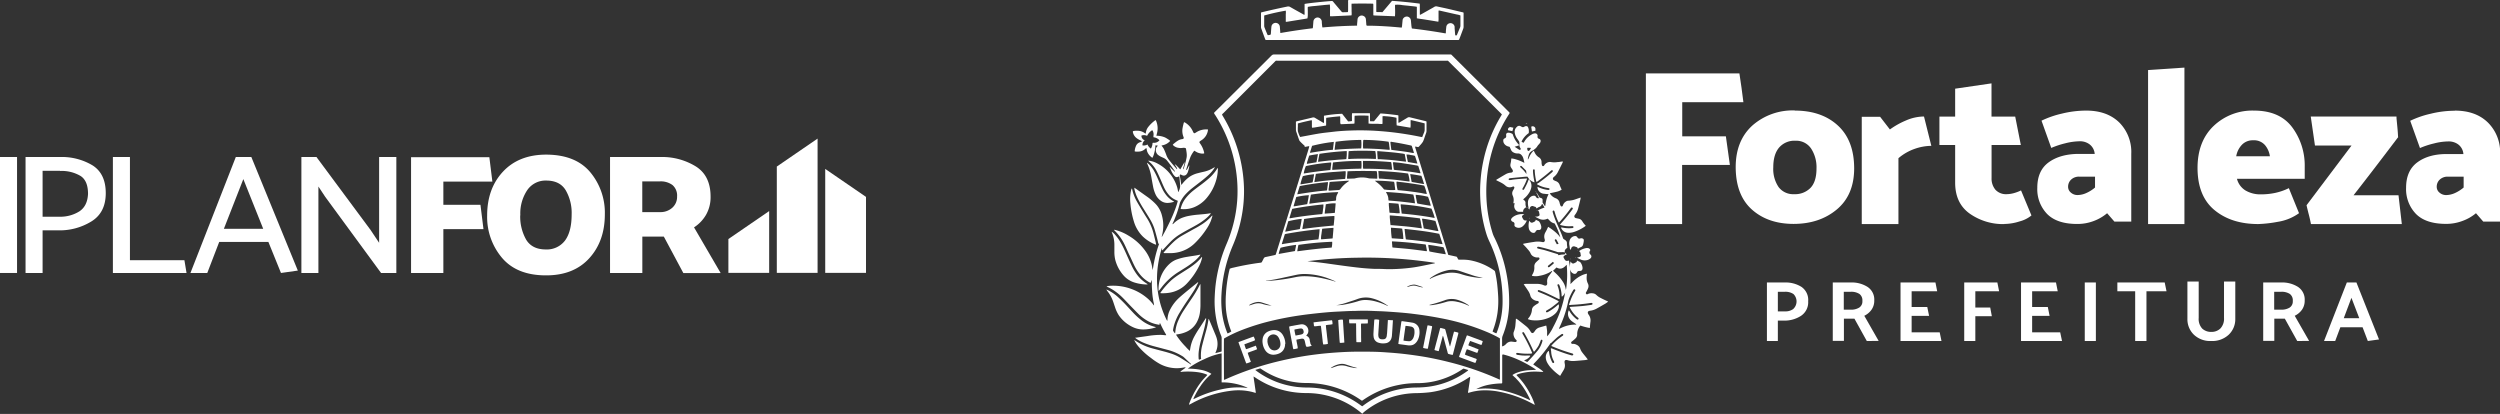 <svg xmlns="http://www.w3.org/2000/svg" viewBox="0 0 837.53 138.68"><rect x="0" y="0" width="837.53" height="138.68" fill="#333333" stroke="none"/><defs><style>.cls-1{fill:#fff;}</style></defs><title>Logo_CONJUNTA_Simp_Hor_Mono_Branco</title><g id="Layer_2" data-name="Layer 2"><g id="PACK_DE_LOGOS" data-name="PACK DE LOGOS"><g id="Logo_CONJUNTA_Simp_Hor_Mono_Branco"><rect class="cls-1" y="52.6" width="5.71" height="38.85"/><path class="cls-1" d="M20.1,57.23H14.27V72.6H19.8a12,12,0,0,0,6.81-1.8q2.7-1.8,2.88-5.86,0-4.39-2.52-6a12.38,12.38,0,0,0-6.87-1.66M8.56,91.45V52.6h11.6A20,20,0,0,1,31,55.4q4.43,2.81,4.43,9.31t-4.79,9.46a20.25,20.25,0,0,1-11.09,3H14.27V91.45Z"/><polygon class="cls-1" points="62.49 91.45 37.82 91.45 37.82 52.6 43.53 52.6 43.53 87.17 61.78 87.17 62.49 91.45"/><path class="cls-1" d="M81.52,60,75,76.66H88.18ZM84.2,52.6,99.78,90.65l-5.65.8-4.22-10.4H73.44l-4,10.4H63.8L79,52.6Z"/><polygon class="cls-1" points="100.97 91.45 100.97 52.6 106.02 52.6 124.16 77.06 127.01 81.34 127.01 52.6 132.78 52.6 132.78 91.45 127.66 91.45 108.93 65.91 106.67 62.49 106.67 91.45 100.97 91.45"/><polygon class="cls-1" points="161.97 76.77 148.53 76.77 148.53 91.45 137.71 91.45 137.71 52.66 163.94 52.66 164.95 60.83 148.53 60.83 148.53 68.6 160.96 68.6 161.97 76.77"/><path class="cls-1" d="M174.28,72.14a15.66,15.66,0,0,0,2,8.17q2,3.25,6.54,3.26a7.64,7.64,0,0,0,6.43-2.94c1.5-2,2.26-4.91,2.26-8.83a15.1,15.1,0,0,0-2-8.08c-1.32-2.16-3.49-3.23-6.51-3.23a7.42,7.42,0,0,0-6.36,3.2,14,14,0,0,0-2.32,8.45m-11.12.06q0-9,5.29-14.68t14.39-5.72q9.87,0,14.81,5.83a21.2,21.2,0,0,1,4.94,14.17q0,9-5.24,14.74t-14.51,5.71q-9.69,0-14.68-5.85a21.16,21.16,0,0,1-5-14.2"/><path class="cls-1" d="M221,60.77h-5.83V71.06h5.95a5.88,5.88,0,0,0,4.1-1.46,4.83,4.83,0,0,0,1.61-3.74A4.65,4.65,0,0,0,225.3,62,6.6,6.6,0,0,0,221,60.77M204.37,91.45V52.6h17a21.51,21.51,0,0,1,11.68,3.12q5,3.11,5,10.14A11.81,11.81,0,0,1,236.51,72a12.45,12.45,0,0,1-4,4.17l8.92,15.31H228.93l-6.54-12.22h-7.2V91.45Z"/><polygon class="cls-1" points="244.02 80.08 244.02 91.42 257.68 91.42 257.68 70.71 244.02 80.08"/><polygon class="cls-1" points="290.12 65.96 290.12 91.41 276.46 91.41 276.46 56.59 290.12 65.96"/><polygon class="cls-1" points="260.24 55.8 260.24 91.41 273.9 91.41 273.9 46.43 260.24 55.8"/><g id="Logo_PMF_Hor_Branco"><path class="cls-1" d="M579.53,55.25h-16V75.07H551.39V24.58h31.33c.25,1.59.48,3.2.71,4.83s.43,3.24.63,4.83H563.57V45.67h14.62Z"/><path class="cls-1" d="M601.06,65.05a7.19,7.19,0,0,0,5.49-2.12c1.34-1.41,2-3.57,2-6.5a11.43,11.43,0,0,0-1.82-6.68,6,6,0,0,0-5.23-2.6,6.77,6.77,0,0,0-5.5,2.31q-1.93,2.3-1.93,6.6a10.78,10.78,0,0,0,1.78,6.61,6.09,6.09,0,0,0,5.2,2.38m.22-28q9,0,14.44,5t5.46,14.32q0,8.93-5.79,13.78t-14.48,4.86q-8.61,0-14-4.82t-5.42-14.19q0-8.91,5.64-14a20.45,20.45,0,0,1,14.18-5"/><path class="cls-1" d="M644.57,39.06l2.45,9.8a17.35,17.35,0,0,0-5.56,1A17.05,17.05,0,0,0,636,53V75.07H623.71V39.14h6.16l3.27,4.23a26.79,26.79,0,0,1,5.35-3,15.35,15.35,0,0,1,6.08-1.34"/><path class="cls-1" d="M671.52,75.07a19.38,19.38,0,0,1-11.62-3.49Q655,68.1,655,61.19V48.57h-5.27V39.06H655V29.71l12.18-1.78V39.06h7.94L677,48.57h-9.8V59.63a5.76,5.76,0,0,0,1.3,3.94,4.79,4.79,0,0,0,3.82,1.48,9.47,9.47,0,0,0,2.27-.33,13.44,13.44,0,0,0,2.48-.93l3.49,8.39a10.41,10.41,0,0,1-4,2,17.05,17.05,0,0,1-5.05.85"/><path class="cls-1" d="M696,65.34a7.18,7.18,0,0,0,2.93-.67,11.87,11.87,0,0,0,2.93-1.85V59.18h-5.27a3.8,3.8,0,0,0-2.75,1,3.24,3.24,0,0,0-1,2.41,2.47,2.47,0,0,0,.93,1.93,3.3,3.3,0,0,0,2.27.82m2.89-28.29c4.66,0,8.34,1.34,11.07,4A14,14,0,0,1,714,51.53V74.25h-5.64l-2.45-2.82a15.11,15.11,0,0,1-4.46,2.6,15.3,15.3,0,0,1-5.57,1q-6.75,0-10.06-3.34a11.94,11.94,0,0,1-3.3-8.77q0-5.79,3.86-8.57t10.1-2.79h5.27a4.44,4.44,0,0,0-1.6-3.11,5.24,5.24,0,0,0-3.45-1.12,20.61,20.61,0,0,0-4.79.67,28.85,28.85,0,0,0-4.71,1.56l-3.27-9.13a32,32,0,0,1,6.87-2.38,34.21,34.21,0,0,1,8.05-1"/><polygon class="cls-1" points="731.81 22.65 731.81 75.07 719.63 75.07 719.63 23.47 731.81 22.65"/><path class="cls-1" d="M754.83,47a5,5,0,0,0-3.67,1.41,7.34,7.34,0,0,0-2,3.93h11.28a7.37,7.37,0,0,0-1.63-3.71,4.87,4.87,0,0,0-4-1.63m.3-9.95q8.61,0,12.81,5.6a21.43,21.43,0,0,1,4.19,13.18v4.08H749.41a6.45,6.45,0,0,0,2.86,3.9,9.81,9.81,0,0,0,5.24,1.3,22.77,22.77,0,0,0,4.67-.48,19.61,19.61,0,0,0,4.61-1.6l3.41,8.39a16.59,16.59,0,0,1-7.16,2.9,41.92,41.92,0,0,1-6.5.74q-9,0-14.66-4.68t-5.68-14.1q0-8.91,5.38-14.07a18.79,18.79,0,0,1,13.55-5.16"/><path class="cls-1" d="M803.45,45.89q-3.71,4.9-7.46,9.8t-7.53,9.73h15.07l1.11,9.65H774.2c-.2-1-.43-2.09-.71-3.15s-.53-2.12-.77-3.16l15.07-20H775.54l-1.41-9.73h28.73a1,1,0,0,0,0,.3,1.53,1.53,0,0,1,0,.3l.3,3.12c.1,1,.17,2.07.22,3.11"/><path class="cls-1" d="M819.49,65.35a7.35,7.35,0,0,0,2.93-.67,12.42,12.42,0,0,0,2.93-1.86V59.18h-5.27a3.84,3.84,0,0,0-2.75,1,3.26,3.26,0,0,0-1,2.42,2.5,2.5,0,0,0,.93,1.93,3.35,3.35,0,0,0,2.27.82m2.89-28.29c4.66,0,8.34,1.33,11.07,4a14,14,0,0,1,4.08,10.46V74.25h-5.64l-2.45-2.82A14.9,14.9,0,0,1,825,74a15.3,15.3,0,0,1-5.57,1q-6.75,0-10.06-3.34a11.94,11.94,0,0,1-3.3-8.76q0-5.79,3.86-8.58T820,51.61h5.27a4.45,4.45,0,0,0-1.6-3.12,5.29,5.29,0,0,0-3.45-1.11,20.15,20.15,0,0,0-4.79.67,28,28,0,0,0-4.71,1.55l-3.27-9.13a31.53,31.53,0,0,1,6.87-2.37,33.76,33.76,0,0,1,8-1"/><path class="cls-1" d="M597.91,97.75H595.6v6.57H598a4.48,4.48,0,0,0,2.71-.76,3.46,3.46,0,0,0,.11-5.06,4.83,4.83,0,0,0-2.88-.75m-6,16.49V94.63H598a10,10,0,0,1,5.48,1.46,5.29,5.29,0,0,1,2.28,4.83,5.44,5.44,0,0,1-2.45,4.92,10.15,10.15,0,0,1-5.57,1.57H595.6v6.83Z"/><path class="cls-1" d="M620,97.75h-2.31v6h2.37a5.18,5.18,0,0,0,2.76-.68,2.41,2.41,0,0,0,1.1-2.24,2.65,2.65,0,0,0-1-2.36,5,5,0,0,0-2.88-.72m5.36,16.49-4.15-7.49-.66,0h-2.86v7.44H614V94.63h6.15a9.85,9.85,0,0,1,5.47,1.47,5.05,5.05,0,0,1,2.28,4.56,5.2,5.2,0,0,1-.94,3.13,6.31,6.31,0,0,1-2.4,2l4.81,8.42Z"/><polygon class="cls-1" points="650.42 114.24 636.7 114.24 636.7 94.64 648.4 94.64 648.98 97.57 640.42 97.57 640.42 102.85 645.66 102.85 646.27 105.82 640.42 105.82 640.42 111.33 649.82 111.33 650.42 114.24"/><polygon class="cls-1" points="667.29 105.94 661.76 105.94 661.76 114.24 658.04 114.24 658.04 94.63 669.14 94.63 669.72 97.57 661.76 97.57 661.76 103.03 666.75 103.03 667.29 105.94"/><polygon class="cls-1" points="690.8 114.24 677.07 114.24 677.07 94.64 688.78 94.64 689.36 97.57 680.79 97.57 680.79 102.85 686.04 102.85 686.64 105.82 680.79 105.82 680.79 111.33 690.19 111.33 690.8 114.24"/><rect class="cls-1" x="698.42" y="94.63" width="3.72" height="19.61"/><polygon class="cls-1" points="709.34 94.63 725.2 94.63 725.81 97.58 719.09 97.58 719.09 114.24 715.31 114.24 715.31 97.58 709.34 97.58 709.34 94.63"/><path class="cls-1" d="M736.59,94.32v12.19a4.74,4.74,0,0,0,1.18,3.57,4.3,4.3,0,0,0,3.06,1.11A4.18,4.18,0,0,0,743.9,110a4.75,4.75,0,0,0,1.17-3.52V94.32h3.78V106.8a7.13,7.13,0,0,1-2.18,5.31,8.07,8.07,0,0,1-5.9,2.13,7.9,7.9,0,0,1-5.81-2.13,7.18,7.18,0,0,1-2.15-5.31V94.32Z"/><path class="cls-1" d="M764.19,97.75h-2.31v6h2.37a5.22,5.22,0,0,0,2.77-.68,2.43,2.43,0,0,0,1.09-2.24,2.65,2.65,0,0,0-1-2.36,5,5,0,0,0-2.88-.72m5.37,16.49-4.16-7.49-.66,0h-2.86v7.44h-3.72V94.63h6.15a9.9,9.9,0,0,1,5.48,1.47,5.07,5.07,0,0,1,2.27,4.56,5.27,5.27,0,0,1-.93,3.13,6.42,6.42,0,0,1-2.41,2l4.82,8.42Z"/><path class="cls-1" d="M787.76,99.77l-2.57,6.83h5.19Zm1.67-5.14L797,113.72l-3.75.52-1.76-4.61h-7.44l-1.73,4.61h-3.74l7.64-19.61Z"/><path class="cls-1" d="M511.71,69.39a.59.59,0,0,0-.65.17,1.5,1.5,0,0,1-.13.11,1.39,1.39,0,0,0-.67,1.28h0c-.52,0-1,0-1.55,0a.93.93,0,0,1-.39-.12,2.06,2.06,0,0,1-.89-2.58.59.59,0,0,0,0-.15l-.4,0a1.29,1.29,0,0,1,0-.34,3.6,3.6,0,0,0-.25-2.22,1.82,1.82,0,0,1,.09-1.71c.1-.2.23-.38.33-.58a1.28,1.28,0,0,0,.13-.39.36.36,0,0,0-.47-.38l-.22.09a2.1,2.1,0,0,1-2.32-.41,6.59,6.59,0,0,0-1.11-.79c-.59-.34-1.2-.62-1.81-.92l-.13-.09c0-.14.09-.19.16-.23,1-.58,1.95-1.17,2.93-1.73a4.19,4.19,0,0,1,1.75-.56c.59,0,1-.42.5-1.12-.12-.18-.25-.36-.36-.55a1.53,1.53,0,0,1-.24-1.08c.05-.34.14-.66.19-1s.07-.62.11-1a5.62,5.62,0,0,1,1.54.31,11.61,11.61,0,0,1,1.4.49c.48.19.93.43,1.38.65l.05-.07c-.13-.54-.23-1.09-.41-1.61a2.58,2.58,0,0,0-.47-.82,1.54,1.54,0,0,0-1.35-.63,2.66,2.66,0,0,1-1.43-.35,1.66,1.66,0,0,1-.78-.79c-.15-.35-.31-.69-.49-1.07l-.53-.15a2.3,2.3,0,0,1-1.29-.91,1.63,1.63,0,0,1-.31-1,.72.72,0,0,1,.48-.79.73.73,0,0,0,.48-.86c0-.08,0-.16,0-.23a.66.66,0,0,1,.6-.8,2.51,2.51,0,0,1,1.48.4.53.53,0,0,1,.17.24,8.56,8.56,0,0,0,2.07,3.44.62.62,0,0,1,0,.14,13,13,0,0,1-1.49.48l1.33.87a2.2,2.2,0,0,0,.26.15.34.34,0,0,0,.42-.12.29.29,0,0,0,0-.33c-.06-.11-.13-.21-.18-.32a1.72,1.72,0,0,1-.21-1,3.34,3.34,0,0,0-.05-.83,1.23,1.23,0,0,0-.21-.41c-.22-.35-.48-.69-.69-1a4.86,4.86,0,0,1-.6-1.56,2.12,2.12,0,0,1,.7-2.1,1,1,0,0,1,1.31-.19l.21.11a.82.82,0,0,0,1,0,.89.89,0,0,1,.61-.17.61.61,0,0,1,.59.34,3.28,3.28,0,0,1,.24.73,4.5,4.5,0,0,1,0,1.27,7.11,7.11,0,0,0-2.41,2.85,1.93,1.93,0,0,0,.71.37l.28-.47A6.38,6.38,0,0,1,513.23,45a2.31,2.31,0,0,1,.89-.31.83.83,0,0,1,.91.43.59.59,0,0,1,.08.4c-.07.57,0,.82.55,1a.7.7,0,0,1,.46.76.88.88,0,0,1-.11.45,3.58,3.58,0,0,1-.5.66,3.09,3.09,0,0,0-.48.6,3.12,3.12,0,0,1-.64.76,7.21,7.21,0,0,1-1.22.85,2.19,2.19,0,0,0-1,1.25,6,6,0,0,0-.34,1.57.28.28,0,0,1,0,.09s0-.07,0-.1.14,0,.17-.12c.15-.32.3-.65.46-1a6.46,6.46,0,0,1,1.08-1.57,2.64,2.64,0,0,1,.29-.24l.28.56a3.72,3.72,0,0,0,1.41,1.65,1.87,1.87,0,0,1,.92,1.58c0,.28,0,.56.08.83a1,1,0,0,0,.09.34.39.39,0,0,0,.65.07,1.37,1.37,0,0,0,.13-.2,2.22,2.22,0,0,1,.82-.76,2,2,0,0,1,1.44-.25,6.62,6.62,0,0,0,2.13,0c.52,0,1-.12,1.54-.19h.27a1.61,1.61,0,0,1-.07.31c-.55,1.1-1.08,2.21-1.66,3.31a4.57,4.57,0,0,1-1.2,1.47,1.29,1.29,0,0,0-.17.16.6.6,0,0,0,.16,1.06,4.59,4.59,0,0,0,.6.27,2,2,0,0,1,1.25,1.27c.19.54.45,1.06.68,1.59a5.64,5.64,0,0,1-1.9.74c-.65.17-1.31.29-2,.44-.06.12,0,.19.07.27a3.9,3.9,0,0,0,1.82,1.41A2,2,0,0,1,522.49,68c.07.23.12.46.21.68a1,1,0,0,0,.2.36.38.38,0,0,0,.64-.11,2,2,0,0,0,.09-.22,2.31,2.31,0,0,1,1-1.21,1.38,1.38,0,0,1,.78-.26,8.4,8.4,0,0,0,2.62-.55l1.5-.52a4,4,0,0,1-.06.55c-.26,1.07-.51,2.13-.79,3.19a5.79,5.79,0,0,1-1,2,1.07,1.07,0,0,0-.13.19.59.59,0,0,0,.34.95,4,4,0,0,0,.58.13l.47.1a1.77,1.77,0,0,1,1.1.77,8.62,8.62,0,0,0,1.21,1.58,3.31,3.31,0,0,1-.34.27,13.56,13.56,0,0,1-3.5,1.77,5.5,5.5,0,0,1-2.17.31A2.58,2.58,0,0,1,523,76.38s0-.07,0-.15.26,0,.39,0a10.42,10.42,0,0,0,3.2.19c.12,0,.24,0,.35-.06a.3.3,0,0,0,.19-.34.29.29,0,0,0-.23-.24,2.57,2.57,0,0,0-.48,0,10.47,10.47,0,0,1-3.48-.35l-.23-.08s0,0-.1-.11l.42-.49a54.59,54.59,0,0,0,3.55-4.34,3.48,3.48,0,0,0,.28-.39.31.31,0,0,0-.08-.42.34.34,0,0,0-.44,0,2.85,2.85,0,0,0-.25.33c-1.06,1.46-2.22,2.86-3.42,4.21l-.38.38s0,0-.1,0l-.18-.34a19.27,19.27,0,0,1-1.16-3.13,1.58,1.58,0,0,0-.15-.38.25.25,0,0,0-.3-.13.33.33,0,0,0-.25.3,3.12,3.12,0,0,0,.11.53,29.72,29.72,0,0,0,1.06,2.91c.73,1.8,1.63,3.53,2.26,5.38a.86.86,0,0,0,.48.57,1.91,1.91,0,0,1,.34.24,1.11,1.11,0,0,1,.54,1,8.07,8.07,0,0,0,.15,1.48c-.16.15-.39.34-.59.55a.88.88,0,0,0-.13,1.19.55.55,0,0,0-.48-.2,6.61,6.61,0,0,0-.89,0c-.33,0-.66,0-1,0a2.2,2.2,0,0,1-.62-.19l-1-.31a47.86,47.86,0,0,0-4.83-1.31,1.42,1.42,0,0,0-.35,0,.26.26,0,0,0-.24.23.26.26,0,0,0,.14.3,2.67,2.67,0,0,0,.4.13c.69.17,1.4.3,2.08.5,1.39.41,2.78.86,4.16,1.27a.38.38,0,0,1,.31.39l1.12-.21a6.71,6.71,0,0,0,1.17-.11c0-.18,0-.34,0-.5l.58.53a3.54,3.54,0,0,0-.51.22,3.42,3.42,0,0,0-.52.4.36.36,0,0,0-.06.44,5.51,5.51,0,0,0,.36.68.87.87,0,0,0,1.08.4l.22-.07c.19.09.18.26.19.42.09.76.29,1.52.31,2.29,0,.06,0,.11.07.17v0c0,.4,0,.79,0,1.19a32.64,32.64,0,0,1,.07,3.28c0,.15,0,.3,0,.55l.63-.65c.19-.19.37-.37.56-.54s.42-.37.64-.54.45-.33.68-.49.44-.28.66-.4.49-.26.75-.38a5.66,5.66,0,0,1,.72-.28c.26-.09.53-.14.85-.22,0,.17,0,.28,0,.39a6.6,6.6,0,0,0-.06,1.54,4.25,4.25,0,0,0,.4,1.37,1.86,1.86,0,0,1,.08,1.56c-.13.35-.31.69-.47,1-.08.16-.18.31-.26.47a.38.38,0,0,0,.08.44.32.32,0,0,0,.47.1,2.84,2.84,0,0,1,1.74-.28,1.93,1.93,0,0,1,1.22.56,5.49,5.49,0,0,0,1.44,1c.69.36,1.39.69,2.08,1l.4.19a1.85,1.85,0,0,1-.2.2c-.26.18-.51.38-.79.54-.91.53-1.82,1.06-2.74,1.56a6,6,0,0,1-2.25.77,2.56,2.56,0,0,0-.46.11.54.54,0,0,0-.36.62,1.36,1.36,0,0,0,.23.54,3.25,3.25,0,0,1,.63,2.59c-.08.63-.13,1.26-.19,1.93a18.26,18.26,0,0,1-3.17-.82,2.53,2.53,0,0,0-.22.26,4.49,4.49,0,0,0-.84,2.69,1.73,1.73,0,0,1-.51,1.3,12.24,12.24,0,0,1-.93.83c-.14.12-.29.21-.43.33a.41.41,0,0,0-.12.48.37.37,0,0,0,.43.25,2.31,2.31,0,0,1,1.32.29,2.26,2.26,0,0,1,1.26,1.36,4.63,4.63,0,0,0,.73,1.3c.48.63,1,1.24,1.49,1.87l.29.37c-.14.17-.31.12-.46.16a2.7,2.7,0,0,1-.41.08c-1.19.1-2.37.22-3.56.3a5.91,5.91,0,0,1-2.25-.24,1.87,1.87,0,0,0-.46-.09.55.55,0,0,0-.62.44,2,2,0,0,0,0,.42c0,.15.06.31.08.47a2.91,2.91,0,0,1-.38,2l-.24.41c-.31.51-.61,1-.93,1.57a1.53,1.53,0,0,1-.26-.16,17.53,17.53,0,0,1-2.44-2.1,9.32,9.32,0,0,1-1.55-2,4.26,4.26,0,0,1-.57-1.74,2.83,2.83,0,0,1,.88-2.32s.07,0,.15,0c0,.15.06.3.08.45a9.53,9.53,0,0,0,.94,3.13,3.14,3.14,0,0,0,.18.31.31.31,0,0,0,.42.1.29.29,0,0,0,.14-.35c0-.14-.11-.26-.17-.39a7.48,7.48,0,0,1-.8-2.73c0-.38-.09-.75-.13-1.13a2.61,2.61,0,0,1,0-.28,1.09,1.09,0,0,1,.66.17c1.64.65,3.3,1.28,5,1.81l1.26.37a1,1,0,0,0,.35,0,.28.28,0,0,0,.23-.24.25.25,0,0,0-.12-.3,1.32,1.32,0,0,0-.39-.15,62.17,62.17,0,0,1-6.35-2.25l-.47-.21a1.62,1.62,0,0,1,.22-.35,20.66,20.66,0,0,1,3.47-3,.67.67,0,0,0,.19-.14.29.29,0,0,0,.07-.38.32.32,0,0,0-.41-.13,2.6,2.6,0,0,0-.36.21c-.48.35-1,.7-1.42,1.08s-.93.87-1.4,1.3c-.17.16-.3.37-.55.45-.09,0-.16.16-.23.26a48.78,48.78,0,0,1-5.36,6.55l-.29.35,1.75,1.17a17.11,17.11,0,0,1,1.6,1.2c0,.16-.16.12-.25.12-.68,0-1.35-.09-2-.09a20.21,20.21,0,0,0-5.2.55,6.62,6.62,0,0,0-1.54.55,4,4,0,0,0,.61.68c.2.22.41.43.61.66s.41.48.61.73.38.46.55.7.36.48.52.73.34.5.5.75.34.54.5.81.3.52.44.78.29.52.42.79.27.53.4.8.26.58.38.87.23.56.34.84a4.3,4.3,0,0,1,.27.91l-.54-.29a38.71,38.71,0,0,0-11.74-4.2,24.07,24.07,0,0,0-4.87-.39,17.77,17.77,0,0,0-4.47.67l-.68.19a.71.71,0,0,1,0-.55c.22-1.46.44-2.91.65-4.37,0-.13,0-.27,0-.43-.24,0-.37.15-.53.25a30.81,30.81,0,0,1-12.83,4.87,45.33,45.33,0,0,1-4.94.31,28.3,28.3,0,0,0-16.37,5.64c-.42.3-.82.63-1.22,1a.94.94,0,0,0-.16.23h-.12a28.63,28.63,0,0,0-6.09-4,29.14,29.14,0,0,0-8.35-2.59,28.8,28.8,0,0,0-4.16-.31,30.87,30.87,0,0,1-13.55-3.09,31.19,31.19,0,0,1-3.67-2.12l-.56-.35c.09,1,.26,1.88.38,2.78s.26,1.76.39,2.7a2.73,2.73,0,0,1-.38-.05,17,17,0,0,0-2.61-.59,19.12,19.12,0,0,0-4.47-.14,36.71,36.71,0,0,0-13.67,4.13l-1.16.62h-.09a2.21,2.21,0,0,1,.25-.84c.09-.28.21-.56.32-.83l.39-.87c.13-.27.26-.54.4-.8s.27-.54.41-.8l.45-.77c.16-.28.33-.55.5-.82s.32-.5.49-.75l.52-.72c.18-.24.36-.48.55-.71s.41-.49.62-.73l.61-.66a6.08,6.08,0,0,0,.63-.68c-.18-.08-.31-.16-.45-.21a13.08,13.08,0,0,0-3-.72,25.43,25.43,0,0,0-5-.11,1.23,1.23,0,0,1-.62,0,3.48,3.48,0,0,1,.62-.51c.2-.16.41-.31.62-.46a2.41,2.41,0,0,0,.58-.53l-.32,0a13.37,13.37,0,0,1-2.36.3,12,12,0,0,1-5.92-1.39,21.08,21.08,0,0,1-3-2,24.15,24.15,0,0,1-3.95-3.54,11.58,11.58,0,0,1-1.47-2c-.08-.14-.13-.28-.2-.43s.11,0,.12,0A19.28,19.28,0,0,0,386,116.7c1.5.41,3,.79,4.5,1.19.54.15,1.07.31,1.6.48a15,15,0,0,1,3.37,1.51c1.05.64,2.08,1.31,3.13,2a4.11,4.11,0,0,0,.39.24c.12-.11,0-.16,0-.2l-2.44-2.29a2.85,2.85,0,0,0-.49-.34,18.1,18.1,0,0,0-4.59-2L387,116.11a27.74,27.74,0,0,1-3.68-1.2,13.72,13.72,0,0,1-2.72-1.47l-.33-.29.54-.06.47-.07,3.13-.44a27,27,0,0,1,4.39-.39c.52,0,1,.07,1.55.11l.34,0a1.36,1.36,0,0,0-.06-.24,36.18,36.18,0,0,1-1.91-3.65,2.11,2.11,0,0,0-.15-.23c-.11.2,0,.39-.1.55a.65.65,0,0,1-.51,0,10.37,10.37,0,0,1-3.32-1.13,14.69,14.69,0,0,1-3.07-2.25c-.91-.89-1.79-1.81-2.68-2.72s-1.75-1.85-2.65-2.76a19.54,19.54,0,0,0-2.48-2.14,14.61,14.61,0,0,0-2.67-1.57l-.32-.16s0,0,0-.09a5.14,5.14,0,0,1,1-.16,17.73,17.73,0,0,1,7.49,1.14A17.09,17.09,0,0,1,384,99.61a12.86,12.86,0,0,1,2.33,2.39l.29.36c0-.65-.21-1.17-.28-1.7s-.18-1.11-.24-1.66-.11-1.15-.14-1.72-.07-1.12-.08-1.67,0-1.11,0-1.78c-.26.32-.21.66-.43.92a3.88,3.88,0,0,1-.36-.15,10.51,10.51,0,0,1-3-2.44,15.77,15.77,0,0,1-2.13-3.3c-.54-1.09-1-2.2-1.54-3.3s-1.07-2.4-1.65-3.58a16.71,16.71,0,0,0-3-4.35l-.54-.55s0,0,0-.1c.21,0,.42.07.62.12A15.77,15.77,0,0,1,378.16,79a18.27,18.27,0,0,1,5.59,5.13A12.7,12.7,0,0,1,385.9,89c.09.45.15.9.23,1.44.05-.17.08-.26.1-.35s0-.23.07-.35a42.78,42.78,0,0,1,1.85-7.58l.17-.51-.25,0c-.14-.6-.26-1.2-.42-1.79-.28-1.08-.58-2.15-.9-3.22a15.91,15.91,0,0,0-1.57-3.34c-.63-1.06-1.29-2.1-1.94-3.15a36.28,36.28,0,0,1-2.12-3.74,14,14,0,0,1-1.07-3c0-.15,0-.31-.07-.52l.26.13c1.07.76,2.14,1.51,3.21,2.28.72.52,1.46,1,2.15,1.6a18.21,18.21,0,0,1,1.58,1.46,8.65,8.65,0,0,1,2.12,4,12.77,12.77,0,0,1,0,6.44l-.12.51.05,0a.07.07,0,0,0,.05,0c1-1.68,1.86-3.42,2.7-5.18a44.56,44.56,0,0,0,2.18-5.36c.14-.43.26-.88.38-1.32a.47.47,0,0,0,0-.2l-.43-.18a6.47,6.47,0,0,1-2.59-1.86,10.89,10.89,0,0,1-1.61-2.57c-.39-.83-.73-1.68-1.1-2.51s-.79-1.79-1.23-2.66a10.44,10.44,0,0,0-2.06-2.83l-.63-.55-.24-.26a4.23,4.23,0,0,1,1,.14,8,8,0,0,1,2.06.78,13.39,13.39,0,0,1,6.64,7.94c.14.45.21.93.32,1.39l.07.25c.07-.07.12-.1.14-.15s.07-.27.13-.39a3.6,3.6,0,0,0,.33-2c-.06-.81-.15-1.62-.22-2.43a1.09,1.09,0,0,0-.09-.25,1.64,1.64,0,0,0-.5.17.85.85,0,0,1-.89-.17,4.07,4.07,0,0,1-.55-.63,11.66,11.66,0,0,1-.59-1L391.87,56s0-.07,0-.14a18,18,0,0,0,1.76,1.71c0-.19,0-.25-.07-.29l-1.5-2.08c-.35-.47-.7-.92-1.06-1.37a3.14,3.14,0,0,0-1.22-.94c-.36-.16-.73-.32-1.08-.51a4.65,4.65,0,0,1-.83-.56,2.09,2.09,0,0,1-.48-2.36,1.31,1.31,0,0,1,.24-.34l.27-.31-.45-.09-.38,0c0,.48-.06,1-.14,1.42a9.34,9.34,0,0,1-.32,1.39,4.9,4.9,0,0,1-.56,1.35,4.54,4.54,0,0,1-1.37-1.39,3.57,3.57,0,0,1-.55-1.77.2.2,0,0,0-.29,0,1.37,1.37,0,0,0-.18.16,3.38,3.38,0,0,1-2.28.91,8.88,8.88,0,0,1-.89,0,2.22,2.22,0,0,1-.36-.1,5.43,5.43,0,0,1,.53-2,2.09,2.09,0,0,1,1.15-1,3.15,3.15,0,0,0,.77-.32A1.55,1.55,0,0,0,382,47a6.54,6.54,0,0,1-1.32-.8,3.34,3.34,0,0,1-1.15-1.91,1.1,1.1,0,0,1,0-.18s0-.07,0-.16a4.33,4.33,0,0,1,1.44-.14,4,4,0,0,1,2.79,1,3.48,3.48,0,0,0,.14-.49,3.88,3.88,0,0,1,.7-1.69,11.38,11.38,0,0,1,2.53-2.41,2.37,2.37,0,0,1,.19.31,6.34,6.34,0,0,1,.24,4.27c0,.17-.09.35-.14.52a1.1,1.1,0,0,0,0,.16,7.17,7.17,0,0,1,2.89.57c.49.26,1,.58,1.41.88a2,2,0,0,1,.31.28,4.64,4.64,0,0,1-2.9,1.52,1.47,1.47,0,0,0,.11.22,4.71,4.71,0,0,1,.85,1.36c.23.53.45,1.06.64,1.61a5.84,5.84,0,0,0,1,1.77c.51.64,1,1.26,1.57,1.88.32.38.65.74,1,1.15,0-.11.09-.19.07-.25a3,3,0,0,0-.24-.47c-.18-.31-.37-.61-.59-.95.31.11.31.11.67.48.19.2.4.39.59.59l.55.6s.1,0,.12-.07c.43-.74.85-1.48,1.29-2.22,0,0,.06,0,.09-.06h0c0,.19-.05.39-.09.58-.1.39-.21.77-.32,1.15a1.16,1.16,0,0,0,0,.62c.05,0,.11-.07.11-.1.34-1.33.78-2.64,1-4a5.14,5.14,0,0,0,0-1.24c-.05-.56-.16-1.1-.25-1.67a1.44,1.44,0,0,0-1-.18,4.08,4.08,0,0,1-1.48,0,3.13,3.13,0,0,1-1.93-1,1.82,1.82,0,0,1,.22-.29c.43-.35.86-.71,1.31-1a3.67,3.67,0,0,1,1.66-.64.86.86,0,0,0,.23-.05.39.39,0,0,0,.25-.42.86.86,0,0,0-.06-.23,5.39,5.39,0,0,1-.28-3.22c.08-.47.21-.93.32-1.4a2.9,2.9,0,0,1,.14-.36c.14.06.27.11.38.17A6.5,6.5,0,0,1,399.62,44a4.37,4.37,0,0,0,.25.48.34.34,0,0,0,.47.1,4.34,4.34,0,0,0,.46-.28,6.05,6.05,0,0,1,3.75-.93l.13,0a.55.55,0,0,1,0,.22,4.68,4.68,0,0,1-2,3.27l-.55.36c-.36.26-.4.43-.13.79a8,8,0,0,1,1.32,2.78,3,3,0,0,1,.09.41,1.33,1.33,0,0,1,0,.2,2.93,2.93,0,0,1-1.18,0,5,5,0,0,1-1.08-.32,9.26,9.26,0,0,1-1-.58l-.06,0a8.65,8.65,0,0,0-1.34,2.24c-.26.73-.52,1.47-.77,2.2-.17.51-.33,1-.5,1.53,0,.13-.08.26-.13.45.14,0,.23,0,.27-.06a4.25,4.25,0,0,0,.27-.46c.13-.25.24-.5.37-.75a2.26,2.26,0,0,1,.2-.27,12,12,0,0,1-.51,2.26,3.13,3.13,0,0,1-.34.62,1.2,1.2,0,0,1-1.58.43c-.18-.07-.35-.17-.53-.26-.25.09-.3.25-.25.51.12.55.21,1.1.31,1.64,0,.24.06.48.09.71s.06.39.1.67a3.84,3.84,0,0,0,.31-.34,12.07,12.07,0,0,1,2.23-2.23A8.48,8.48,0,0,1,401.38,58c.61-.17,1.23-.31,1.85-.45a10.38,10.38,0,0,0,3.46-1.42L407,56l-.2.38a11.36,11.36,0,0,1-1.85,2.18c-.76.7-1.55,1.37-2.36,2-1,.79-2,1.54-3,2.33A20.56,20.56,0,0,0,397.26,65a10.69,10.69,0,0,0-1.78,2.53,3.13,3.13,0,0,0-.27.72A35.77,35.77,0,0,1,393,74.56a1.29,1.29,0,0,0-.2.57,1.25,1.25,0,0,0,.49-.37,8.76,8.76,0,0,1,2.51-1.7,12.56,12.56,0,0,1,2.16-.67,30.13,30.13,0,0,1,3.54-.49c1.31-.13,2.62-.2,3.91-.45a1.72,1.72,0,0,1,.23,0c-.07.13-.12.23-.18.32a12.71,12.71,0,0,1-2.17,2,21.63,21.63,0,0,1-2.76,1.78c-1,.58-2.06,1.12-3.08,1.69-.68.38-1.36.77-2,1.16a16.34,16.34,0,0,0-3.36,2.66c-.82.84-1.62,1.71-2.42,2.56l-.24.25c-.17-.08-.11-.21-.12-.32v-.36c-.18,0-.18.22-.21.35a34.22,34.22,0,0,0-.93,3.88,33.45,33.45,0,0,0-.56,6.24,30.47,30.47,0,0,0,3.2,13.47,2.14,2.14,0,0,0,.2.32c.13-.06.1-.15.1-.22a7.9,7.9,0,0,1,1-3.71,14,14,0,0,1,3-3.84c.91-.83,1.87-1.61,2.82-2.39s2.16-1.76,3.24-2.64l.19-.13c.09.17,0,.29-.08.41-.38.74-.72,1.51-1.16,2.21-.85,1.37-1.76,2.7-2.64,4s-1.59,2.44-2.34,3.68a17,17,0,0,0-1.66,3.63,12.75,12.75,0,0,0-.48,2,.66.66,0,0,0,.12.56l.41.58s.07,0,.13.06a3.14,3.14,0,0,0,.08-.4,11.91,11.91,0,0,1,1.06-4,22,22,0,0,1,1.8-3.3c.88-1.35,1.78-2.68,2.68-4a37.39,37.39,0,0,0,2.37-3.94l.39-.78c.17,0,.13.17.13.25,0,.7,0,1.4,0,2.09,0,1.4,0,2.79,0,4.18a18.53,18.53,0,0,1-.24,3.33,9.44,9.44,0,0,1-.85,2.6,7.26,7.26,0,0,1-3.52,3.44,10.78,10.78,0,0,1-2.85.85,4.62,4.62,0,0,0-.74.15,25.73,25.73,0,0,0,3.21,4,12.69,12.69,0,0,0,1.47,1.46c0-.34.07-.61.11-.88a12.6,12.6,0,0,1,1.3-3.88,34,34,0,0,1,1.83-3c.65-1,1.29-2,1.93-3,.05-.08.11-.15.21-.28a1.39,1.39,0,0,1,0,.7c-.17.86-.31,1.72-.53,2.57-.36,1.43-.77,2.84-1.16,4.26a25.25,25.25,0,0,0-.73,3.56,12.53,12.53,0,0,0-.05,2.45.47.47,0,0,0,0,.17.25.25,0,0,0,.35.21c.15-.06.28-.14.43-.21s0-.21,0-.31a13.66,13.66,0,0,1,.43-4.32c.37-1.47.77-2.92,1.17-4.38a28.22,28.22,0,0,0,.91-4.25.67.67,0,0,1,.06-.16,2,2,0,0,1,.16.25c.74,1.76,1.48,3.53,2.21,5.29a8.7,8.7,0,0,1,.32.9,6.58,6.58,0,0,1-.21,4.44l-.25.59c.73-.14,1.38-.37,2.08-.51a3.41,3.41,0,0,0,.05-.42v-4.12a1.9,1.9,0,0,0-.16-.75,29.12,29.12,0,0,1-1.58-5.25,31.79,31.79,0,0,1-.6-7.54c.06-1.47.15-2.94.33-4.4a50.05,50.05,0,0,1,3.69-13.67A45.41,45.41,0,0,0,414,71.19a43.66,43.66,0,0,0,.58-8.15,47.18,47.18,0,0,0-7.52-24.57,2.21,2.21,0,0,1-.36-.64c.11-.12.21-.24.32-.35l3.31-3.28,7.9-7.88c2.58-2.57,5.17-5.13,7.74-7.71a1.14,1.14,0,0,1,.9-.36h58.56c.89,0,.62-.1,1.24.51l9.18,9.14,8.64,8.59c.33.34.68.67,1,1l.29.34c-.09.15-.17.31-.27.46a47.06,47.06,0,0,0-5.7,12.49,49.39,49.39,0,0,0-1.53,7.54,48.36,48.36,0,0,0-.3,8.16,45.79,45.79,0,0,0,2.05,11.61,9.33,9.33,0,0,0,.53,1.32,46.79,46.79,0,0,1,4.22,12.76,48.51,48.51,0,0,1,.8,9.62,30.15,30.15,0,0,1-2.15,10.65,2.68,2.68,0,0,0-.21,1c0,.8,0,1.59,0,2.39,0,0,0,.08,0,.16a1,1,0,0,0,.26,0,3,3,0,0,0,1.11-.79,2.28,2.28,0,0,1,2.11-.72l.77.09a1.43,1.43,0,0,0,.29,0,.39.39,0,0,0,.25-.64c-.06-.07-.15-.13-.22-.2a2.88,2.88,0,0,1-.76-2,1.71,1.71,0,0,1,.14-.64,7.57,7.57,0,0,0,.53-2.44c.06-.61.1-1.22.15-1.88.11,0,.21.06.29.1s.43.28.63.44c.85.67,1.69,1.33,2.52,2a5.65,5.65,0,0,1,1.45,1.73l.09.15c.35.52.75.53,1.16,0,.1-.13.18-.26.27-.39a2.7,2.7,0,0,1,1.46-1.09l.34-.1,1.93-.55a2.78,2.78,0,0,1,.17.83c.07.31.09.63.13,1s0,.59,0,.89a7,7,0,0,0,.06.9,14.35,14.35,0,0,0,2-3.14,37.22,37.22,0,0,0,4-11.58,3.42,3.42,0,0,1-1.06,1.41c-.16-.08-.12-.21-.13-.32a9.85,9.85,0,0,0-.66-3.31c-.06-.13-.11-.26-.18-.38a.31.31,0,0,0-.37-.12.3.3,0,0,0-.19.33,4,4,0,0,0,.16.45,10.56,10.56,0,0,1,.55,4.18c-.26,0-.43-.12-.62-.21-1.2-.57-2.4-1.17-3.61-1.73-.73-.34-1.5-.63-2.25-.94l-.45-.15a.3.3,0,0,0-.34.18.31.31,0,0,0,.1.38,1.87,1.87,0,0,0,.32.15,61.45,61.45,0,0,1,6.07,2.77,1.15,1.15,0,0,1,.51.35,2.42,2.42,0,0,1-.25.31c-.63.51-1.26,1-1.92,1.51s-1.1.71-1.66,1.06c-.11.08-.24.14-.35.22a.31.31,0,0,0,.29.53,3.36,3.36,0,0,0,.43-.2,17.34,17.34,0,0,0,2.84-2,3.61,3.61,0,0,1,.6-.48,2.1,2.1,0,0,1,0,1.14,4.05,4.05,0,0,1-1.25,2.06,7.18,7.18,0,0,1-1.73,1.16,11.13,11.13,0,0,1-5.57,1,5.28,5.28,0,0,1-1.74-.38c0-.22.15-.32.25-.45a4.85,4.85,0,0,0,.94-1.85,4.54,4.54,0,0,0,.14-.82,1.75,1.75,0,0,1,.65-1.24c.3-.25.63-.47,1-.7.13-.09.28-.15.41-.24a.44.44,0,0,0,.2-.52.37.37,0,0,0-.4-.28,2.58,2.58,0,0,1-1.24-.38,2.29,2.29,0,0,1-1.18-1.5,4.61,4.61,0,0,0-.64-1.41c-.44-.69-.9-1.36-1.35-2-.07-.1-.12-.2-.22-.35.29,0,.52-.09.75-.09,1.28,0,2.55,0,3.82,0a5.67,5.67,0,0,1,2.15.45,1.35,1.35,0,0,0,.34.11.61.61,0,0,0,.81-.62,1.86,1.86,0,0,0,0-.47,3,3,0,0,1,.69-2.28c.28-.36.55-.74.81-1.11a2,2,0,0,0,.19-.35c-.18-.09-.26,0-.35.09a10.4,10.4,0,0,1-3.88,1.47,5.57,5.57,0,0,1-2.57,0,1.38,1.38,0,0,1,.08-.27,1.65,1.65,0,0,1,.14-.26,4.25,4.25,0,0,0,.59-2.46,1.92,1.92,0,0,1,.6-1.56c.22-.23.46-.43.7-.65a4,4,0,0,0,.31-.27.4.4,0,0,0,.08-.45.34.34,0,0,0-.38-.22,2.6,2.6,0,0,1-1.4-.23A2.12,2.12,0,0,1,512.82,85a4.13,4.13,0,0,0-.73-1.16c-.41-.48-.84-1-1.27-1.43-.18-.2-.38-.4-.56-.59,0-.18.17-.18.28-.2.72-.14,1.44-.27,2.17-.39.37-.07.74-.11,1.12-.17a7.32,7.32,0,0,1,2.72,0,1.57,1.57,0,0,0,.3.05.59.59,0,0,0,.69-.68,1.87,1.87,0,0,0-.09-.41,2.8,2.8,0,0,1,.28-2.19c.16-.3.33-.59.48-.9s.28-.6.43-.94a18.56,18.56,0,0,1,2.2,1.57,11.5,11.5,0,0,1,1.9,2,22.93,22.93,0,0,0-1.91-4.69,3.41,3.41,0,0,1-1.32-.62c-.35-.32-.67-.68-1-1l-.36.13a3.13,3.13,0,0,1-2.33,0c-.35-.15-.69-.32-1-.48s-.43-.33-.74-.33h.64a1.51,1.51,0,0,0,.8-.22.45.45,0,0,0,.23-.55l-.12-.64a.78.78,0,0,0-.76-.7l-.24,0a.2.2,0,0,1,0-.05s0,0,0,0h0a.69.69,0,0,0,.78,0,7.43,7.43,0,0,1,.73-.4c.33-.14.66-.25,1-.38l.29-.13-.63-1c0-.06-.1-.12-.14-.17s-.11,0-.12.07a1.28,1.28,0,0,1-.9.93,2.44,2.44,0,0,0-.48.25l-.43.27a.69.69,0,0,0-.61-.62c-.15,0-.3-.11-.45-.16a.88.88,0,0,0-1.14.57c-.06.16-.09.34-.15.55a1.08,1.08,0,0,1-.4-.5h0c.12-.06.1-.15.08-.25a5.19,5.19,0,0,1-.18-1.71,2.3,2.3,0,0,1,.93-1.8,1.73,1.73,0,0,1,1-.36.74.74,0,0,1,.75.37.86.86,0,0,0,.17.24.74.74,0,0,0,.84.18,19.25,19.25,0,0,0-.88-1.76h0s.14,0,.16,0,.17.27.25.41c.25.41.49.82.72,1.22.18,0,.34.08.49.13a.63.63,0,0,1,.48.61c0,.18,0,.36,0,.54a.9.9,0,0,0,0,.34c.18.31.38.61.57.91.08.11.12.25.31.31.08-.47.13-.93.22-1.39a12.35,12.35,0,0,1,.34-1.33c.15-.44.36-.87.55-1.33l-.39,0a9.46,9.46,0,0,1-1.07-.11,2.29,2.29,0,0,1-2.24-2.32l.59.25a10.22,10.22,0,0,0,2.81.78,1.87,1.87,0,0,0,.41,0,.27.27,0,0,0,.22-.26.28.28,0,0,0-.17-.29,1.87,1.87,0,0,0-.34-.08,10.13,10.13,0,0,1-3.39-1.09c-.1,0-.24-.06-.24-.26s.32-.25.5-.37q2.2-1.58,4.26-3.36a4.59,4.59,0,0,0,.39-.37.3.3,0,0,0-.39-.46c-.16.12-.31.25-.46.38-1.29,1.12-2.64,2.18-4,3.18l-.48.33a.38.38,0,0,1-.09-.13,1.31,1.31,0,0,1-.09-.28,21.3,21.3,0,0,1-.45-3.19c0-.14,0-.28,0-.41a.33.33,0,0,0-.31-.24.34.34,0,0,0-.28.27c0,.16,0,.32,0,.48a20.84,20.84,0,0,0,.43,3.13,4.92,4.92,0,0,1,.06.5,3.93,3.93,0,0,1-1.49-.82,1,1,0,0,1-.11-.2c-.12,0-.17-.06-.23-.15l-.51-.75c-.58,0-1.16.06-1.73.12-1.33.12-2.65.25-4,.39a1.17,1.17,0,0,0-.41.1.37.37,0,0,0-.16.22.26.26,0,0,0,.26.31c.3,0,.59,0,.89-.1,1.53-.22,3.08-.31,4.63-.41a1.8,1.8,0,0,1,.37,0c0,.17-.08.3-.12.43a16.49,16.49,0,0,1-1.21,2.59,2.78,2.78,0,0,0-.22.42.24.24,0,0,0,.11.3.26.26,0,0,0,.33,0,1.06,1.06,0,0,0,.22-.29c.28-.54.58-1.08.84-1.64.2-.41.36-.84.52-1.27a.41.41,0,0,1,.39-.3.94.94,0,0,0,0,.29,2.48,2.48,0,0,0,.18.31,3,3,0,0,1,.36,2.29,5.17,5.17,0,0,1-.82,1.84,7.88,7.88,0,0,1-1.6,1.76c-.09.09-.17.2-.26.3l.26.22a1,1,0,0,1,.51,1,3.29,3.29,0,0,0,.18,1.28l.51.17ZM471.05,96.22a.13.13,0,0,0,0,.06.08.08,0,0,0,0,0,.38.38,0,0,1,0-.1c.12,0,.23.09.3-.07a1.36,1.36,0,0,0,.29,0l.74-.23a3.79,3.79,0,0,1,2.4,0,11.74,11.74,0,0,0,1.33.33,1,1,0,0,0,.65,0c-.93-.27-1.77-.63-2.66-.83a2.47,2.47,0,0,0-.77,0,4.69,4.69,0,0,0-1.84.63c-.06,0-.08.12-.13.18l-.3,0m-52.6,6.15.39-.1c.46-.14.9-.31,1.36-.43a4.45,4.45,0,0,1,2.7,0,9.78,9.78,0,0,0,1.21.32,8.24,8.24,0,0,0,1.94.24l-.45-.11-2.89-.92a3.65,3.65,0,0,0-1.64-.15,6.49,6.49,0,0,0-2.49.94c-.06,0-.08.12-.12.18l-.15,0,0,0,.11-.09m27.34,21.13.51-.14c.48-.17,1-.36,1.46-.51a5.55,5.55,0,0,1,3.51,0,13.44,13.44,0,0,0,2,.47,4.4,4.4,0,0,0,1.48.13c-.61-.17-1.14-.3-1.67-.47l-2.15-.71a4,4,0,0,0-2.12-.14,7.87,7.87,0,0,0-2.83,1.19.9.9,0,0,0-.15.18l-.1,0s0,0,.05,0a.36.36,0,0,1,0-.09m33.27-29.76a2.52,2.52,0,0,1,.33-.24,20.25,20.25,0,0,1,4.54-1.6,10.1,10.1,0,0,1,5.53.16,27,27,0,0,0,5.35,1.18,8,8,0,0,0,2,0,17.44,17.44,0,0,1-4.11-1c-1.19-.38-2.38-.78-3.56-1.19a7.71,7.71,0,0,0-4.23-.25,15.48,15.48,0,0,0-5.72,2.6.69.69,0,0,0-.13.11,1.62,1.62,0,0,1,0,.19s-.05,0-.09-.06,0,0-.06,0,0,0,0,0l.1,0m-31.24,1,.07.05-.09,0a1.28,1.28,0,0,0-.25-.15c-.69-.3-1.38-.62-2.09-.88a23.49,23.49,0,0,0-7.9-1.62,13.34,13.34,0,0,0-3,.23l-5.37,1.16c-1.28.27-2.56.54-3.87.7l-.59.08a1.55,1.55,0,0,0-.6.1,2.85,2.85,0,0,0,.65,0c.91,0,1.83-.08,2.73-.18q3.21-.34,6.36-1a15.4,15.4,0,0,1,3.38-.35,28.38,28.38,0,0,1,4.86.48,46.07,46.07,0,0,1,5.15,1.27c.16,0,.34.06.52.1m-29.89,35.64H418l0,0-.09,0c0-.21-.16-.21-.26-.26a20.13,20.13,0,0,0-3.86-1.22,21.64,21.64,0,0,0-3.84-.45l-.69,0c0-.66,0-1.3,0-1.93v-3.88c0-.65,0-1.31,0-2s0-1.27,0-1.91a23.12,23.12,0,0,0-5.91,2,27.74,27.74,0,0,0-5.42,3.13l.37,0a21.9,21.9,0,0,1,3.79.35,10.13,10.13,0,0,1,3.37,1.15l.37.25-.52.46-.49.45-.46.46-.45.48-.43.5-.41.51-.4.52c-.12.16-.23.32-.34.49s-.25.36-.37.54l-.36.55c-.12.18-.23.37-.34.56l-.33.57c-.11.19-.21.38-.31.57l-.31.59c-.09.19-.2.38-.28.58a1.31,1.31,0,0,0-.21.64l.4-.18a38.23,38.23,0,0,1,11.27-3.54,23.74,23.74,0,0,1,3.86-.22c.88,0,1.75.1,2.62.19m19.13-81.09c-.57-.55-1.11-1-1.62-1.58a1.61,1.61,0,0,1-.29-.51c-.31-.88-.61-1.77-.92-2.65a2.06,2.06,0,0,1-.12-.7V41.13c0-.13,0-.26,0-.4l.37-.12c1.72-.41,3.45-.81,5.16-1.23a1.06,1.06,0,0,1,.9.13c.85.52,1.71,1,2.57,1.53.11.06.21.19.39.09.05-.79,0-1.58,0-2.36a41.68,41.68,0,0,1,6.09-.65l2,2.54a5.13,5.13,0,0,0,1.29-.12c0-.44,0-.88,0-1.32a5.67,5.67,0,0,1,.06-1.3,1.41,1.41,0,0,1,.25,0h5.43a1.77,1.77,0,0,1,.3.06c0,.2,0,.38,0,.55,0,.56,0,1.12,0,1.67a3.56,3.56,0,0,0,.05.43h1.29L462.46,38c1.93.11,3.82.35,5.71.58a1.58,1.58,0,0,1,.31.1c0,.2,0,.4,0,.6v1.61c0,.09,0,.2.14.26l.49-.28c.8-.48,1.61-.95,2.4-1.44a1,1,0,0,1,.79-.14l5.33,1.3a1.59,1.59,0,0,1,.27.12c0,.13,0,.25,0,.37,0,.92,0,1.83,0,2.75a2.12,2.12,0,0,1-.14.75c-.19.49-.35,1-.52,1.47a8.57,8.57,0,0,1-.55,1.44,8.58,8.58,0,0,1-1,1.24,2.13,2.13,0,0,1-.54.54c-.36,0-.69-.17-1.06-.16a1.43,1.43,0,0,0,0,.21q5.55,18,11.1,36.06L488,86c.29.34.37.76.64,1,.26,0,.5,0,.74,0a15.74,15.74,0,0,1,2.91.16,20.51,20.51,0,0,1,8.25,3.43.76.76,0,0,1,.35.53,40.69,40.69,0,0,1,.69,4.12c.13,1.18.23,2.37.3,3.56a29.54,29.54,0,0,1-.2,6,27.32,27.32,0,0,1-1.48,5.77c-.06.16-.11.33-.16.51a6.91,6.91,0,0,0,1.26.6c.05-.12.1-.21.14-.3a28.27,28.27,0,0,0,1.93-9.49,46.62,46.62,0,0,0-.8-9.86,45.54,45.54,0,0,0-3.67-11.26,18.74,18.74,0,0,1-1-2.6,47.32,47.32,0,0,1-2-12,45.83,45.83,0,0,1,.08-5.37,47.66,47.66,0,0,1,.9-6.62,48.28,48.28,0,0,1,6-15.37l.27-.48-.46-.48L485.55,20.81c-.56-.56-.37-.47-1.14-.47h-56.3c-.82,0-.6-.1-1.19.49q-5.22,5.22-10.43,10.43l-6.68,6.67a1.37,1.37,0,0,0-.42.5l.46.77a49.17,49.17,0,0,1,6.89,23.4,44.47,44.47,0,0,1-.72,9.63,46.35,46.35,0,0,1-3,10,48.41,48.41,0,0,0-2.45,7.29,47.73,47.73,0,0,0-1.35,8.9,33.76,33.76,0,0,0,.26,7,28.93,28.93,0,0,0,1.59,5.92c.05.12.12.23.19.37a6.37,6.37,0,0,0,1.24-.66l-.22-.58a27.28,27.28,0,0,1-1.58-7.09,33.84,33.84,0,0,1,0-4.83,48.9,48.9,0,0,1,.9-6.92c.11-.54.25-1.08.37-1.6a6,6,0,0,1,1.3-.38A85.89,85.89,0,0,1,422.36,88a.48.48,0,0,0,.42-.29c.17-.35.38-.7.54-1.06a.9.9,0,0,1,.71-.55c.94-.19,1.87-.4,2.8-.6l.52-.14c.07-.2.14-.39.2-.58q5-16.07,10-32.13c.34-1.1.69-2.2,1-3.3,0-.13.12-.26,0-.39l-1.48.27m65.42,78c0-.16,0-.24,0-.32q0-6.7,0-13.43a.14.14,0,0,0,0-.06s0,0-.07-.1l-.51-.3a43.56,43.56,0,0,0-4.24-2,77.05,77.05,0,0,0-15-4.42c-1.68-.33-3.36-.62-5.05-.88s-3.23-.46-4.85-.66c-1.38-.16-2.77-.29-4.15-.4-1.65-.13-3.3-.24-4.94-.34-1.24-.07-2.47-.09-3.7-.15-2.05-.1-4.1-.09-6.15,0-1.83,0-3.65.12-5.48.21q-2,.09-4.05.27c-1.76.16-3.52.34-5.28.55-1.58.18-3.16.4-4.73.64q-3.66.57-7.26,1.39a77,77,0,0,0-10.73,3.23,45.73,45.73,0,0,0-5.73,2.66c-.18.11-.41.17-.52.38-.07,1.51,0,13.2,0,13.76a2.13,2.13,0,0,0,.27-.08l.77-.34a100.77,100.77,0,0,1,16.11-5.53q4.79-1.2,9.64-2c1.92-.31,3.85-.56,5.79-.78q3.21-.34,6.42-.53c2.11-.13,4.21-.19,6.32-.19,3.05,0,6.09,0,9.13.25,2,.13,4,.3,6,.53q3.5.41,7,1c2.75.49,5.46,1.08,8.16,1.77A100.36,100.36,0,0,1,502,127c.14.07.29.12.5.2M444.2,42.07l-4.09.68c-.18,0-.35,0-.56.06a3.65,3.65,0,0,1-.05-.42c0-.6,0-1.2,0-1.8a1.72,1.72,0,0,0-.07-.34c-1.57.34-3.1.68-4.63,1.11,0,.39,0,.75,0,1.1a8.2,8.2,0,0,0,0,1.49,8.56,8.56,0,0,0,.55,1.51c.05.14.13.28.2.43l.5-.09c1.82-.33,3.63-.69,5.46-1s3.39-.44,5.09-.65c1.93-.23,3.88-.36,5.83-.42a85.23,85.23,0,0,1,9.72.18c2,.15,3.92.34,5.88.6,2.4.32,4.79.71,7.17,1.19.41.09.81.16,1.25.24.19-.47.36-.91.55-1.35a2.85,2.85,0,0,0,.28-1.38c0-.46,0-.92,0-1.37,0-.16,0-.32,0-.48a1.78,1.78,0,0,0-.23-.09q-2.08-.52-4.17-1a1.68,1.68,0,0,0-.31,0c0,.44,0,.83,0,1.23a5.6,5.6,0,0,1-.06,1.28l-4.6-.77c-.11-.87,0-1.73-.08-2.56a20.58,20.58,0,0,0-3.67-.5,3.1,3.1,0,0,0-1,0c0,.21,0,.39,0,.56,0,.56,0,1.12,0,1.67a2.11,2.11,0,0,1-.05.35,11.52,11.52,0,0,1-1.57-.06l-1.5,0a11.91,11.91,0,0,1-1.56-.08c0-.21,0-.38,0-.56,0-.56,0-1.11,0-1.67,0-.13,0-.26,0-.38a32.78,32.78,0,0,0-4.65,0c-.09.85,0,1.73-.07,2.58a.76.76,0,0,1-.19.07l-4.18.18-.22,0A1.13,1.13,0,0,1,449,41c0-.56,0-1.12,0-1.67a2,2,0,0,0-.08-.36c-1.55.12-3.07.28-4.61.51-.08.87,0,1.73-.06,2.64m-23.67,81.86c.25.19.39.32.55.43a28.74,28.74,0,0,0,6.54,3.54,29.08,29.08,0,0,0,6.82,1.68,33.4,33.4,0,0,0,3.75.2,29.59,29.59,0,0,1,6.21.73,30.54,30.54,0,0,1,11.46,5.26l.44.29a4.85,4.85,0,0,0,.41-.29,30,30,0,0,1,17.78-6,34,34,0,0,0,4-.26,28.45,28.45,0,0,0,6.68-1.74,28.87,28.87,0,0,0,6.21-3.41c.15-.11.34-.19.44-.44l-1.56-.49-.16.07-.35.23a26.84,26.84,0,0,1-15.13,4.58,30.51,30.51,0,0,0-6.11.61A31.57,31.57,0,0,0,456.68,134l-.4.26-.51-.34a31.92,31.92,0,0,0-18.19-5.61,26,26,0,0,1-4.57-.41,26.85,26.85,0,0,1-10.22-4.11l-.6-.39-1.66.53M438,87.52c.63.06,1.1.09,1.57.15,1.23.13,2.46.26,3.68.42s2.6.36,3.9.54,2.63.37,3.95.54c1.13.15,2.25.29,3.38.42s2,.22,3,.3,2.07.14,3.1.19c.48,0,1,0,1.43,0,1.08,0,2.15.09,3.22.09,1.77,0,3.54-.08,5.3-.24,1.41-.13,2.82-.29,4.2-.54,2-.36,3.9-.77,5.85-1.17,0,0,.08-.05.15-.08s-.12-.1-.17-.11A150.8,150.8,0,0,0,455,86.33a148.29,148.29,0,0,0-17,1.19m56.44,42.84.76-.08c.86-.05,1.71-.14,2.56-.13a27.79,27.79,0,0,1,6.84.95,40.51,40.51,0,0,1,7.53,2.78c.15.07.29.21.52.16a7.88,7.88,0,0,0-.62-1.35c-.22-.44-.46-.88-.71-1.31s-.51-.85-.78-1.27-.56-.82-.86-1.22-.61-.79-.93-1.16-.69-.72-1-1.09a14.91,14.91,0,0,1-1.07-1,6.31,6.31,0,0,1,1.5-.78,14.42,14.42,0,0,1,3.95-.83c.74-.06,1.47-.08,2.21-.12.06,0,.12-.05.23-.09-.21-.14-.35-.25-.5-.34a41.06,41.06,0,0,0-5.5-3,30.42,30.42,0,0,0-4.72-1.67.77.77,0,0,0-.54,0,2,2,0,0,0-.05.26v8.72a1.28,1.28,0,0,1-.08.66,25.3,25.3,0,0,0-4.43.45,15.87,15.87,0,0,0-4.29,1.5M429.39,81.78c.12,0,.16.06.19,0q6-1,12.06-1.58l.05,0,0,0a25.3,25.3,0,0,0,.39-3.41s-.07,0-.1,0c-3.7.35-7.38.88-11,1.53-.17,0-.34.09-.54.14-.35,1.12-.7,2.23-1.05,3.38m52.77-3.51c-1.86-.37-3.68-.68-5.51-.93s-3.86-.47-5.8-.69h-.17l-.06,0-.07.06c.13,1.12.24,2.26.43,3.41.83.15,1.65.17,2.45.26l2.49.29c.81.1,1.61.2,2.42.32s1.65.24,2.48.36,1.59.31,2.47.39c-.38-1.19-.73-2.32-1.13-3.48m-45.19-5a.23.23,0,0,0-.07.1c-.19,1-.37,2-.55,3a1.24,1.24,0,0,0,0,.32c3.46-.52,6.89-.86,10.33-1.17l.06,0,.08-.08c0-.49.12-1,.13-1.55a6.45,6.45,0,0,0,.08-1.58,87.47,87.47,0,0,0-10.08,1m-4.05-3.37c-.31,1-.61,2-.91,3a.13.13,0,0,0,0,.06s0,0,.11.09c3.56-.63,7.2-1.09,10.88-1.42a8.25,8.25,0,0,0,.24-1.61,5.8,5.8,0,0,0,.13-1.63c-3.52.34-7,.83-10.46,1.49m32.7,2.26c0,.26,0,.44,0,.61.07.75.13,1.5.21,2.25a2.79,2.79,0,0,0,.06.33,1.31,1.31,0,0,0,.22,0l4.15.35c1.94.18,3.87.42,5.8.7a2,2,0,0,0,.32,0c-.11-.58-.19-1.13-.31-1.67a8,8,0,0,0-.36-1.64c-3.33-.45-6.67-.77-10.09-1m4-.61c3.64.33,7.22.76,10.77,1.43h.24l.05,0a25.25,25.25,0,0,0-1.08-3.08,72.35,72.35,0,0,0-10.32-1.46c0,.13,0,.27,0,.4.11.9.22,1.81.34,2.75M440.32,61c1.24-.13,2.38-.33,3.52-.44l3.38-.35,3.42-.28a12.65,12.65,0,0,0,.18-2.55,4.49,4.49,0,0,0-.82,0l-2.55.19c-2.09.13-4.16.36-6.23.62-.13,0-.26.07-.4.1-.16.89-.32,1.75-.5,2.71m4.25,2.78c.06-.44.12-.89.17-1.35a6.65,6.65,0,0,0,.13-1.44c-3.19.3-6.31.75-9.43,1.34-.28.93-.6,1.82-.84,2.74.07,0,.11,0,.14,0,3.2-.51,6.41-1,9.64-1.25a.48.48,0,0,0,.19-.08m32.58-1.52a3,3,0,0,0-.32-.1c-.73-.13-1.45-.27-2.17-.38-1.3-.2-2.59-.38-3.89-.56-.79-.11-1.58-.19-2.37-.27a.75.75,0,0,0-.57,0,11.14,11.14,0,0,0,.4,2.77l1.94.19c.65.06,1.3.14,1.95.22l2,.26c.65.1,1.29.22,1.94.3A17.59,17.59,0,0,0,478,65a14.27,14.27,0,0,0-.85-2.76m-38,3-.51,2.82s0,.1.07.19q4.28-.61,8.57-1a1.41,1.41,0,0,0,.22-.06,1.26,1.26,0,0,0,.11-.65,3.11,3.11,0,0,1,.38-1.43l.27-.53a1.74,1.74,0,0,0,.05-.22,72.38,72.38,0,0,0-9.16.85M462,59.8a1.91,1.91,0,0,0,.26.05c.68,0,1.35.07,2,.13,1.09.08,2.18.15,3.27.27,1.44.16,2.88.36,4.32.53a2.54,2.54,0,0,0,.39,0,12.35,12.35,0,0,0-.51-2.64c-2.9-.41-5.85-.65-8.81-.8a4.28,4.28,0,0,0-1.18,0c.14.83.08,1.64.23,2.44m63.71,42.39a.72.72,0,0,1,.09-.52c.11-.32.24-.63.36-1a16,16,0,0,1,1.44-3c0-.08.11-.17.15-.25a.32.32,0,0,0-.11-.42.3.3,0,0,0-.38,0,2.14,2.14,0,0,0-.28.39,16,16,0,0,0-1.45,3.07,4.39,4.39,0,0,0-.13.52,38,38,0,0,1-1.43,5.11q-.68,1.88-1.53,3.69c-.06.11-.18.23-.06.4l.26-.11c.3-.14.6-.3.92-.43a11,11,0,0,1,4.17-.88c.13,0,.28.05.39-.12-.15-.09-.29-.16-.41-.25-.37-.24-.73-.48-1.08-.75a3.3,3.3,0,0,1-.9-1,2.8,2.8,0,0,1-.14-2.64,1.23,1.23,0,0,1,.38.49,9.56,9.56,0,0,0,2.15,2.38,2.56,2.56,0,0,0,.35.22.29.29,0,0,0,.35-.15.27.27,0,0,0,0-.33.91.91,0,0,0-.17-.17l-.42-.34a10.1,10.1,0,0,1-2.3-3.09s0-.07,0-.14l.38-.05c1.25-.09,2.5-.16,3.75-.27,1-.1,2-.25,3-.38a1.35,1.35,0,0,0,.34-.11.26.26,0,0,0,.14-.3.28.28,0,0,0-.22-.25,1.09,1.09,0,0,0-.36,0,61.66,61.66,0,0,1-6.64.65,1.3,1.3,0,0,1-.65,0M464.32,64.3a5.2,5.2,0,0,0,.24.52,4.06,4.06,0,0,1,.57,2,1.39,1.39,0,0,0,.08.36c2.91.21,5.79.51,8.66.92a.45.45,0,0,0,.16,0,15.1,15.1,0,0,0-.56-2.92c-2.92-.42-5.87-.66-8.82-.85a2.13,2.13,0,0,0-.33,0m-8.24-10.39a68.89,68.89,0,0,0-9.51.49c-.09.8-.23,1.61-.27,2.42.08,0,.11.07.15.06,3.15-.19,6.3-.38,9.45-.4a.75.75,0,0,0,.16,0,10.57,10.57,0,0,0,0-2.53m0-7.1a61.21,61.21,0,0,0-8.57.62,1.38,1.38,0,0,0-.08.25c-.1.77-.2,1.54-.29,2.31,0,0,0,.07,0,.12a.94.94,0,0,0,.16,0c2.91-.28,5.82-.38,8.73-.46a12.56,12.56,0,0,0,0-2.88m-4.84,3.76a90.22,90.22,0,0,0-9.13.94c-.11.57-.22,1.11-.32,1.65-.06.29-.1.59-.15.88,0,0,0,.07.07.14l3.11-.38c1-.11,2.09-.19,3.14-.29s2.1-.11,3.14-.24a12.36,12.36,0,0,0,.14-2.7m5.46,3.33a10.7,10.7,0,0,0,0,1.26,4.3,4.3,0,0,0,.07,1.33c3.12,0,6.21.09,9.29.35h.3l.09-.07c-.05-.38-.07-.79-.14-1.2a5.79,5.79,0,0,0-.21-1.29c-3-.27-6-.41-8.94-.4a4,4,0,0,0-.44,0m-4.95-.67a2.35,2.35,0,0,0,.75,0c2.72-.13,5.44-.12,8.16,0a1.84,1.84,0,0,0,.33,0,9.56,9.56,0,0,0-.21-2.64l-.22,0c-2-.12-4-.12-6-.09-.85,0-1.7.08-2.56.12l-.05,0s0,0-.06.07a.86.86,0,0,0-.05.26c-.05.73-.09,1.46-.13,2.2a.45.45,0,0,0,.06.13m5-6.38a16.38,16.38,0,0,0-.07,2.62c0,.07.05.14.07.22,1.51,0,3,.07,4.49.14s2.74.2,4.11.3h.17l.08-.08c0-.4-.08-.83-.15-1.26a5.61,5.61,0,0,0-.23-1.37,59.63,59.63,0,0,0-7.9-.6,1,1,0,0,0-.57.05m4.84,6.4.72,0c1.3.09,2.61.16,3.92.28,1.52.15,3,.35,4.55.53a2.11,2.11,0,0,0,.32,0c-.17-.87-.32-1.7-.48-2.56-.24,0-.45-.1-.67-.13-1.08-.13-2.16-.29-3.25-.39-1.64-.16-3.28-.29-4.92-.42a1.55,1.55,0,0,0-.35,0c0,.88.08,1.73.16,2.64m4.89,29.58.25.07c1.72.16,3.44.3,5.16.47,1.19.13,2.37.28,3.56.43.75.09,1.49.2,2.24.3a2.52,2.52,0,0,0,.39,0c-.11-.76-.25-1.48-.41-2.18l-.2-.07-4.39-.51q-1.67-.18-3.33-.3c-1-.08-2.06-.14-3.09-.2-.09,0-.19,0-.3,0,0,.67.11,1.29.12,2M451.42,57.31c0,.87-.18,1.66-.14,2.45,0,0,.05.06.09.12l2.3-.08a2,2,0,0,0,.41-.08,9.06,9.06,0,0,1,4.42,0,2,2,0,0,0,.41.06l2.15.08a3.31,3.31,0,0,0,.33,0,11.3,11.3,0,0,0-.15-2.48,2.44,2.44,0,0,0-.39-.06c-3.12-.05-6.24-.09-9.43.07m-16.77,26.8c1.35-.18,2.6-.35,3.86-.5s2.57-.3,3.85-.43,2.53-.22,3.77-.32A7,7,0,0,0,446.3,81,99.2,99.2,0,0,0,435,82.05a20,20,0,0,0-.39,2.06m2.88-28.48a10.2,10.2,0,0,0-.73,2.5c1-.15,1.95-.31,2.93-.45s2-.27,3-.39,2-.22,3-.33a11.74,11.74,0,0,0,.16-1.26,4,4,0,0,0,.09-1.28,69.52,69.52,0,0,0-8.44,1.21m37.62-.09c-.19,0-.34-.09-.5-.11-1.7-.28-3.41-.55-5.12-.81-.76-.11-1.54-.18-2.31-.26a.69.69,0,0,0-.55.08c.1.79.2,1.59.3,2.36a1,1,0,0,0,.6.16l1.73.16c2.09.25,4.17.52,6.25.9a2.29,2.29,0,0,0,.39,0l-.79-2.49m-28.26-8a50.61,50.61,0,0,0-7.3,1.33l-.6,1.91a3.58,3.58,0,0,0-.09.35s0,0,0,0,0,0,.08.08c2.39-.41,4.82-.8,7.28-1a.53.53,0,0,0,.17,0s0,0,.05,0l.09-.08c.1-.8.2-1.64.31-2.53m19.25,2.61.7.09c1.37.18,2.76.35,4.13.55.79.11,1.57.27,2.35.4.13,0,.27.09.4-.08l-.63-2a3.24,3.24,0,0,0-.13-.33l-.24-.09c-2.09-.46-4.2-.87-6.32-1.19a.9.9,0,0,0-.56,0c.05.86.21,1.69.3,2.61m-83.4-1.47a2.47,2.47,0,0,0,1.73-.29,3,3,0,0,0,1.13,1.38,1.54,1.54,0,0,0,.14-.22,4.21,4.21,0,0,0,.38-1.25c0-.17,0-.37.17-.5a2.3,2.3,0,0,0,2.19-.82,3.17,3.17,0,0,0-2-1,1.81,1.81,0,0,1,0-.62,2.59,2.59,0,0,0-.24-1.5,2.56,2.56,0,0,0-.2-.26,4.62,4.62,0,0,0-1.71,1.9,2.43,2.43,0,0,0-1.9-.08A1.59,1.59,0,0,0,383.52,47a2,2,0,0,0-.78,1.72M524.57,97.24c0-.21.11-.42.13-.63A34.34,34.34,0,0,0,525,93.1a35.26,35.26,0,0,0-.11-4.11c0-.08,0-.2-.11-.24-1.29,1.47-2.23,1.46-3.34.86-.18.17-.37.35-.54.54s-.46.3-.57.59l.79.74a14.89,14.89,0,0,1,2.46,2.91,6,6,0,0,1,1,2.85m-93-23.11c-.31,1.1-.64,2.22-1,3.34,0,0,0,0,0,.06s0,0,.08.08l2.36-.44c.82-.15,1.64-.26,2.43-.43a28.44,28.44,0,0,0,.63-3.39h-.35a35.08,35.08,0,0,0-4.19.78m45.48,2.41,2.65.5,1.69.33c.17,0,.35.11.53,0-.32-1.12-.65-2.25-1-3.34a36.69,36.69,0,0,0-4.2-.76l-.32,0c.21,1.11.41,2.18.62,3.28m-16.41-16c.58.46,1.15.87,1.65,1.34s1,1,1.44,1.58a16.68,16.68,0,0,0,3.74.17c0-.45-.08-.9-.16-1.35a7.78,7.78,0,0,0-.21-1.38,51.12,51.12,0,0,0-6.46-.36m-8.62,0h-.55l-1.07.07-4.22.28a1.76,1.76,0,0,0-.72.15c0,.31-.07.62-.11.93s-.08.6-.11.89a2.5,2.5,0,0,0-.06,1h.38c.95-.07,1.9-.15,2.85-.2a.83.83,0,0,0,.73-.39,9.56,9.56,0,0,1,2.59-2.44l.29-.24m61.33,57.71c-.31.16-.31.16-.52.16a20.52,20.52,0,0,1-4.29-.23.92.92,0,0,0-.29,0,.3.3,0,0,0-.25.23.25.25,0,0,0,.13.3.93.93,0,0,0,.33.12c.61.08,1.22.19,1.83.22s1.43,0,2.15,0c.09,0,.2,0,.28.12a2.16,2.16,0,0,1-.56.65,4.63,4.63,0,0,1-.68.48c-.25.14-.52.23-.84.37a6.89,6.89,0,0,0,1.08.55l.26-.24c1.13-1.16,2.2-2.36,3.23-3.6a8.4,8.4,0,0,0,1.53-3,1,1,0,0,0,.06-.35.27.27,0,0,0-.2-.26.26.26,0,0,0-.32.1,2.66,2.66,0,0,0-.16.39,16,16,0,0,1-.62,1.48,12.59,12.59,0,0,1-1.45,2s-.07,0-.15,0c-.1-.19-.21-.4-.3-.61a58.91,58.91,0,0,0-2.74-5.37,4.4,4.4,0,0,0-.3-.45.26.26,0,0,0-.37-.06.31.31,0,0,0-.13.36,3.24,3.24,0,0,0,.17.32,54.24,54.24,0,0,1,2.89,5.69l.23.54M466.27,79.83l3.65.24.21,0a21,21,0,0,0-.39-3.48c-.22,0-.45-.07-.68-.09l-2.85-.2a1.33,1.33,0,0,0-.21,0,22.94,22.94,0,0,0,.27,3.53m-19.55-3.5c-1.3.1-2.53.17-3.77.31-.08.61-.18,1.18-.24,1.75a8.6,8.6,0,0,0-.15,1.76H443l3.33-.26.05,0,.08-.1c.08-1,.18-2,.26-3.09a2.22,2.22,0,0,0,0-.35M434.27,66c-.3,1-.6,2-.89,3,0,0,0,.1.06.15l4.49-.76c.22-1,.4-2,.56-3a24.31,24.31,0,0,0-4.22.61m40-.72a7.82,7.82,0,0,0,.23,1.45,8.46,8.46,0,0,0,.31,1.43c.51.14,4.18.76,4.52.77a19.89,19.89,0,0,0-.93-3,24.73,24.73,0,0,0-4.13-.67M478.51,82a3.89,3.89,0,0,0,.15,1.18,3.8,3.8,0,0,0,.25,1.07c1.75.37,5,.91,5.44.92A5.4,5.4,0,0,0,484,84a4.26,4.26,0,0,0-.44-1.17c-1.66-.3-3.32-.6-5.06-.81m-13.42,20.54a.53.53,0,0,0-.13-.13,15.6,15.6,0,0,0-5.43-2.53,8.07,8.07,0,0,0-4.69.25c-1,.39-2.11.72-3.17,1.07a22.86,22.86,0,0,1-3.74,1l-.3,0-.27,0a12.32,12.32,0,0,0,3.21-.23,36.89,36.89,0,0,0,4.74-1.18,7.5,7.5,0,0,1,2.06-.31,13.58,13.58,0,0,1,3.64.53,21.64,21.64,0,0,1,3.58,1.32c.15.07.29.23.5.13m-36.7-17.43c.05,0,.11.05.16,0l5.25-.94a.55.55,0,0,0,.08-.18c.11-.56.22-1.13.32-1.69a.71.71,0,0,0,0-.21A46.11,46.11,0,0,0,429,83a11.79,11.79,0,0,0-.65,2.15M465.27,68c0,.28,0,.5,0,.71.07.73.13,1.46.2,2.19,0,.12,0,.22.09.37l1.68.09a6.84,6.84,0,0,0,1.69.07,20.5,20.5,0,0,0-.42-3.17c-1-.12-2.1-.18-3.24-.26m-18.08,3.3c.09-1,.18-2,.25-2.91a1.26,1.26,0,0,0,0-.27,12.63,12.63,0,0,0-3.28.33c-.11.92-.24,1.84-.35,2.76a1.8,1.8,0,0,0,0,.37c1.13-.11,2.24-.14,3.38-.28m-6.94-12.93a26.2,26.2,0,0,0-3.77.63,17.68,17.68,0,0,0-.83,2.72s.07.05.1.05l3.76-.62a1,1,0,0,0,.24-.1c.18-.87.36-1.74.5-2.68m32.66,2.55a4.22,4.22,0,0,0,.46.11l3.46.61a1,1,0,0,0,.26,0c-.31-.93-.56-1.84-.91-2.73-1.18-.21-2.33-.43-3.49-.56a.92.92,0,0,0-.26,0c.16.86.32,1.7.48,2.57m-31.4-9.3c-1,.16-2,.3-2.91.51l-.3.91c-.09.29-.18.57-.26.86a2.76,2.76,0,0,0-.22,1l3.21-.54c.16-.88.35-1.73.48-2.69m30.17,2.61,2.95.5a.85.85,0,0,0,.22,0c-.26-.86-.53-1.71-.82-2.55a7.07,7.07,0,0,0-1.41-.29,4.49,4.49,0,0,0-1.44-.17c.16.87.29,1.71.5,2.55m7.23,47.92s.1,0,.15,0c.35,0,.71,0,1.07-.08a26.49,26.49,0,0,0,3.83-.86c.34-.1.68-.21,1-.29a7.39,7.39,0,0,1,3.07.07,16.29,16.29,0,0,1,3.62,1.17c.15.07.3.2.51.15a1.67,1.67,0,0,0-.12-.13,12.54,12.54,0,0,0-3.79-1.83,6.53,6.53,0,0,0-4.21.14l-.4.14a42.86,42.86,0,0,1-4.73,1.41s0,0,0,.07m32.39-44,.08,0c0-.23-.05-.47-.07-.71a.77.77,0,0,0-.2-.48l-1.31-1.31a.56.56,0,0,0-.15-.1.26.26,0,0,0-.32.07.25.25,0,0,0,0,.33,2.65,2.65,0,0,0,.29.29,9.1,9.1,0,0,1,1.55,1.73,2,2,0,0,0,.17.23m8.89,29.47-1.53,1.25a.34.34,0,0,0-.09.46.28.28,0,0,0,.32.09,1.37,1.37,0,0,0,.3-.19c.37-.29.74-.6,1.1-.91a3,3,0,0,0,.28-.31l-.38-.39m1.32-5.9c.2-.06.41,0,.58-.2l-.58-1.11a1.37,1.37,0,0,0-.13-.2.29.29,0,0,0-.41-.1.29.29,0,0,0-.1.41c.2.38.4.76.64,1.2m-9.89-32.33a1.87,1.87,0,0,0,.07.79.35.35,0,0,0,.6.17,2.47,2.47,0,0,0,.56-.91c-.44,0-.82-.08-1.23,0m-46.26,53.42,0,0v0Z"/><path class="cls-1" d="M461.07,0c0,1.25,0,2.51,0,3.76a1.57,1.57,0,0,0,.05.25c.66.08,1.32,0,2,.08L466.35.28c3.1.22,6.17.53,9.26.93a3.75,3.75,0,0,1,.05.47c0,.87,0,1.75,0,2.62v.58c.18.12.29,0,.41-.06l3.12-1.76c.43-.24.87-.47,1.29-.74a1.2,1.2,0,0,1,1-.15c1.15.26,2.3.49,3.44.75,1.63.37,3.25.77,4.87,1.15.17,0,.34.11.53.16,0,.17,0,.33,0,.49,0,1.39,0,2.78,0,4.18a2,2,0,0,1-.09.64c-.44,1.19-.89,2.38-1.34,3.57a2.4,2.4,0,0,1-.11.23,1.39,1.39,0,0,1-.64.06H424a3.36,3.36,0,0,1-.19-.38q-.63-1.68-1.23-3.36a1.74,1.74,0,0,1-.13-.58c0-1.55,0-3.1,0-4.66a.93.93,0,0,1,0-.19,1.15,1.15,0,0,1,.25-.12c2.84-.69,5.69-1.32,8.56-1.91a1.26,1.26,0,0,1,1,.16c1.41.81,2.84,1.6,4.27,2.39.14.08.28.23.52.17,0-.61,0-1.22,0-1.83s0-1.19,0-1.76c.88-.24,7.74-.95,9.29-1a1.8,1.8,0,0,1,.49.5l2.31,2.73a3.51,3.51,0,0,0,.36.4.43.43,0,0,0,.31.14c.57,0,1.15,0,1.76-.06,0-.17.05-.32.06-.47V.64a1.28,1.28,0,0,1,.08-.64Zm8.57,9.17c0-.15,0-.25.05-.34.06-.68.13-1.35.19-2a1.43,1.43,0,0,1,.06-.35,1.48,1.48,0,0,1,1.52-.93,1.42,1.42,0,0,1,1.21,1.28c.05.44.07.87.12,1.31A8.88,8.88,0,0,0,473,9.54q5.61.66,11.16,1.63s.08,0,.15,0,.06-.29.07-.44c0-.55.09-1.11.14-1.66a1.41,1.41,0,0,1,2.8-.12c0,.18,0,.36,0,.53.06.7.11,1.39.17,2.09a2.33,2.33,0,0,0,.09.29l.4,0c.05-.08.09-.12.12-.18.35-.84.7-1.69,1.06-2.53a1.56,1.56,0,0,0,.1-.64V5.66c0-.16,0-.32,0-.48A5.42,5.42,0,0,0,488,4.84l-5.7-1.29c-.1,0-.22-.09-.37.05V4.81c0,.4,0,.79,0,1.19a5.62,5.62,0,0,1-.07,1.28l-2.41-.4-2.36-.38c-.8-.13-1.61-.2-2.43-.37,0-.23,0-.43,0-.62,0-.92,0-1.83,0-2.75,0-.15,0-.31,0-.48-.83-.17-1.65-.21-2.46-.31s-1.58-.15-2.37-.25a8.89,8.89,0,0,0-2.45-.11c-.07.63,0,1.26,0,1.89a18.15,18.15,0,0,1-.05,1.94H467l-4.89-.19-1.73-.07-.3-.06c0-.23,0-.43,0-.62V1.68c0-.15,0-.32-.1-.44-.56-.05-5.87-.08-6.92,0a1.51,1.51,0,0,0-.26,0,9.74,9.74,0,0,0,0,1.32c0,.41,0,.83,0,1.25a7.92,7.92,0,0,1,0,1.29c-.06,0-.09.06-.13.06l-6.55.3c-.14,0-.28,0-.42,0l-.05,0-.08-.08c0-.6,0-1.23,0-1.86a14.46,14.46,0,0,0-.05-2c-.83.07-1.64.13-2.44.22L440.55,2a22.52,22.52,0,0,0-2.42.3,9.27,9.27,0,0,0,0,1.28c0,.44,0,.87,0,1.31A5.44,5.44,0,0,1,438,6.17l-.7.13-6.19,1a1.49,1.49,0,0,1-.36,0V6c0-.4,0-.8,0-1.2a5.61,5.61,0,0,0,0-1.23,70.78,70.78,0,0,0-7.23,1.62,1.3,1.3,0,0,0,0,.21c0,1.1,0,2.19,0,3.29a1.63,1.63,0,0,0,.13.57c.29.74.6,1.48.9,2.21a2.48,2.48,0,0,0,.18.31,2.86,2.86,0,0,0,.94-.18,2,2,0,0,0,.11-.72c.06-.69.09-1.39.18-2.08a1.42,1.42,0,0,1,2.8.11c.05.54.08,1.07.13,1.61,0,.15,0,.31.07.54,3.61-.63,7.2-1.17,10.81-1.59a2,2,0,0,0,.1-.61c.05-.58.09-1.16.14-1.73a1.46,1.46,0,0,1,1-1.21,1.36,1.36,0,0,1,1.46.45,1.37,1.37,0,0,1,.35.86c0,.54.08,1.07.13,1.61a2.1,2.1,0,0,0,.09.36c3.83-.34,7.64-.55,11.46-.6,0,0,.07,0,.13-.07s0-.21,0-.33c.06-.57.11-1.15.16-1.72a1.35,1.35,0,0,1,.59-1,1.28,1.28,0,0,1,1.35-.16,1.35,1.35,0,0,1,.86,1.13c.05.52.09,1,.13,1.55a1,1,0,0,0,.16.61c3.81,0,7.64.26,11.46.62l.28,0"/><path class="cls-1" d="M372.37,77.63a3.39,3.39,0,0,1,1.11.91,15.68,15.68,0,0,1,2.07,2.91c.64,1.12,1.18,2.3,1.71,3.48.62,1.39,1.25,2.79,1.91,4.18a17,17,0,0,0,1.82,3A11.72,11.72,0,0,0,384.18,95l.32.22c-.09,0-.13.09-.18.09a14.77,14.77,0,0,1-4.28-.67,8,8,0,0,1-3.77-2.52,12.75,12.75,0,0,1-2.65-5.09,11.44,11.44,0,0,1-.29-2.67c0-.85,0-1.71,0-2.56a10.43,10.43,0,0,0-.79-3.78c-.05-.14-.11-.29-.17-.43"/><path class="cls-1" d="M407.89,56.17a.8.8,0,0,1,.11.59,14.06,14.06,0,0,1-.65,3.86,15.9,15.9,0,0,1-2.89,5.45,10.83,10.83,0,0,1-4.52,3.39,9.13,9.13,0,0,1-4,.59l-.33,0a.42.42,0,0,1,0-.42,9.25,9.25,0,0,1,1.61-3.23,15.13,15.13,0,0,1,2.38-2.42c.87-.7,1.76-1.36,2.63-2s1.64-1.26,2.43-1.93a14.48,14.48,0,0,0,3.13-3.58,1.72,1.72,0,0,1,.15-.2"/><path class="cls-1" d="M389.77,84.72c.13-.17.18-.25.25-.33a39.8,39.8,0,0,1,3-3.2A15.67,15.67,0,0,1,395.9,79c1.09-.63,2.19-1.22,3.28-1.84s1.91-1,2.85-1.62a15.53,15.53,0,0,0,4-3.29s.07,0,.1-.05.05.23,0,.32c-.16.53-.32,1.07-.52,1.58a13.86,13.86,0,0,1-1.39,2.57,28,28,0,0,1-3.84,4.7,11.55,11.55,0,0,1-6,3.21,11.29,11.29,0,0,1-2.25.22c-.61,0-1.23,0-1.85,0-.13,0-.26,0-.49-.07"/><path class="cls-1" d="M379.21,63.19a.91.91,0,0,1,.07.14,14.59,14.59,0,0,0,1.64,4.27c.71,1.26,1.48,2.5,2.23,3.74.41.68.84,1.35,1.25,2a17.89,17.89,0,0,1,2,4.69c.28,1.08.54,2.16.8,3.25a5.76,5.76,0,0,1,.1.66c-.09,0-.15,0-.19,0a13.18,13.18,0,0,1-4.34-2.79,11.8,11.8,0,0,1-2.92-5,28.25,28.25,0,0,1-1.15-5.9,14.14,14.14,0,0,1,.2-4.4c.05-.21.12-.41.19-.62,0,0,.06-.05.1-.08"/><path class="cls-1" d="M370.68,97c.32.14.51.22.7.32a14.53,14.53,0,0,1,3.17,2.21c.79.73,1.56,1.48,2.3,2.25.95,1,1.85,2,2.79,3a23.26,23.26,0,0,0,2.59,2.37,12.05,12.05,0,0,0,4.76,2.37,1.07,1.07,0,0,1,.22.1s0,.09-.07.09a14,14,0,0,1-4.16.66,7.9,7.9,0,0,1-3.41-.76,11.72,11.72,0,0,1-4.77-4,11.55,11.55,0,0,1-1.25-2.69c-.21-.6-.4-1.21-.61-1.81a11.88,11.88,0,0,0-2-3.64l-.26-.39"/><path class="cls-1" d="M388.13,97.4c0-.13,0-.27,0-.4a11.4,11.4,0,0,1,3.74-8.66,7.31,7.31,0,0,1,2.62-1.51,19.25,19.25,0,0,1,3.35-.81c1.39-.24,2.8-.39,4.17-.71a.38.38,0,0,1,.13,0,1.62,1.62,0,0,1-.35.54,12.57,12.57,0,0,1-1.92,1.87,28.5,28.5,0,0,1-2.72,1.93L395,91a21.78,21.78,0,0,0-6,5.46l-.74.93-.11,0"/><path class="cls-1" d="M388.72,98.16c.06-.1.09-.17.13-.23a27.18,27.18,0,0,1,3.63-4.1,23.47,23.47,0,0,1,2.73-2L398,90.05a25,25,0,0,0,2.51-1.81,14.14,14.14,0,0,0,1.86-1.85c.08-.1.14-.25.34-.28,0,.16,0,.32-.05.46a10.87,10.87,0,0,1-.88,2.41,24.25,24.25,0,0,1-4.08,5.91A10.21,10.21,0,0,1,392.16,98a13.74,13.74,0,0,1-3.26.23.74.74,0,0,1-.18-.07"/><path class="cls-1" d="M384.31,54.52l.57.48a9.91,9.91,0,0,1,1.71,2.21,26.57,26.57,0,0,1,1.28,2.63c.51,1.16,1,2.33,1.55,3.48a10.12,10.12,0,0,0,1.16,1.88A7.67,7.67,0,0,0,393,67.34l.31.17s0,.09-.06.1a6.82,6.82,0,0,1-2.1.37,3.64,3.64,0,0,1-2.14-.64,5.4,5.4,0,0,1-1.9-2.25,11.33,11.33,0,0,1-.83-2.67c-.2-1.05-.39-2.11-.58-3.17a16.43,16.43,0,0,0-1.4-4.48s0-.07,0-.25"/><path class="cls-1" d="M528.58,83.35a.61.61,0,0,0-.49-.59c-.19-.05-.37-.14-.56-.19a.89.89,0,0,0-1.14.59c-.06.17-.1.34-.15.53a.73.73,0,0,1-.34-.61,9.69,9.69,0,0,0-.16-1.06,3.34,3.34,0,0,1,.06-1.3,2.13,2.13,0,0,1,1.42-1.57,1.85,1.85,0,0,1,.41-.07.79.79,0,0,1,.76.37c.34.49.56.58,1.1.41a1,1,0,0,1,.81.11.46.46,0,0,1,.27.36,1.64,1.64,0,0,1,0,.54,6.55,6.55,0,0,1-.2,1,1.24,1.24,0,0,1-.82.94,6.36,6.36,0,0,0-1,.56"/><path class="cls-1" d="M511.5,73.84A4.57,4.57,0,0,1,510,75.91a2,2,0,0,1-2.24.13.71.71,0,0,1-.4-.79.76.76,0,0,0-.52-.94.85.85,0,0,1-.22-.09c-.42-.33-.53-.66-.22-1.06a2.28,2.28,0,0,1,.37-.39,5.17,5.17,0,0,1,.69-.46,5.55,5.55,0,0,1,3.2-.54c-.18.12-.35.22-.5.34-.3.24-.34.41-.17.78a6.38,6.38,0,0,0,.32.57.85.85,0,0,0,.81.4l.37,0"/><path class="cls-1" d="M528.25,86.28c.27,0,.46-.07.65-.12a2.1,2.1,0,0,0,.49-.2.43.43,0,0,0,.19-.52,1.86,1.86,0,0,1-.08-.41.9.9,0,0,0-.53-.88,5.63,5.63,0,0,1,2.49-1.05,2.11,2.11,0,0,1,.71.05.89.89,0,0,1,.43.29.47.47,0,0,1,.07.6.88.88,0,0,0,.14,1.23.82.82,0,0,1,0,1.3,2.57,2.57,0,0,1-1.46.63,3.19,3.19,0,0,1-1.75-.23c-.34-.15-.68-.32-1-.49-.08,0-.15-.11-.29-.2"/><path class="cls-1" d="M512.34,73.94a3.61,3.61,0,0,0,.27.37.71.71,0,0,0,.91.21c.17-.07.32-.15.48-.23.37-.2.37-.2.49-.67.27.13.54.27.82.38a.91.91,0,0,1,.44.38,4.23,4.23,0,0,1,.58,1.43,2.41,2.41,0,0,1,0,.6.74.74,0,0,1-.68.64.54.54,0,0,1-.18,0,.91.91,0,0,0-1.05.58.69.69,0,0,1-.69.38,1.27,1.27,0,0,1-.87-.34,1.93,1.93,0,0,1-.67-1.1,5.48,5.48,0,0,1,.14-2.63"/><path class="cls-1" d="M526,90.3a7.79,7.79,0,0,1,.16-2.72,5,5,0,0,0,.32.44.69.69,0,0,0,.86.18l.48-.24c.41-.21.41-.21.48-.7.25.13.51.27.78.38a1,1,0,0,1,.43.31,3.6,3.6,0,0,1,.67,1.82c0,.69-.29,1-1,1a.86.86,0,0,0-.88.47.84.84,0,0,1-1.15.43,1.7,1.7,0,0,1-.91-.82c-.1-.17-.18-.35-.28-.52l0,0"/><path class="cls-1" d="M514.32,43.81l-1.1.24c-.08-.53-.16-1-.24-1.58a.84.84,0,0,1,1,0,.82.82,0,0,1,.41.75c0,.18,0,.35,0,.56"/><path class="cls-1" d="M507,42.78l-.33,1.16-1.43-.3a.77.77,0,0,1,.21-.83.75.75,0,0,1,.82-.18,6.24,6.24,0,0,0,.73.15"/><path class="cls-1" d="M511.64,41.4h-.52c.34-.17.34-.17.52,0"/><path class="cls-1" d="M526.24,86.58a.66.66,0,0,1,0,.2s-.07.07-.11.1,0,0,0,0a.13.13,0,0,1,0-.11,1.58,1.58,0,0,1,.14-.16"/><path class="cls-1" d="M527.78,86.15a.54.54,0,0,1,.19,0s0,.09.06.13-.1,0-.14,0-.06-.08-.11-.14"/><path class="cls-1" d="M528.51,83.9l0,.16h-.05c-.11-.09,0-.11.08-.16"/><path class="cls-1" d="M512.4,73a1.59,1.59,0,0,1-.07.2h-.09a.11.11,0,0,1,0-.05l.12-.18.06,0"/><path class="cls-1" d="M510.43,41.63l-.08,0,0,0,.08,0,0,0"/><path class="cls-1" d="M512,69.52a2.1,2.1,0,0,0-.26-.13h0l.24.13Z"/><path class="cls-1" d="M514.61,70.31s0-.06,0-.09,0,0,0,0,0,0,0,0h0"/><path class="cls-1" d="M510.27,71l.06.06h0a.13.13,0,0,1,0-.06Z"/><polyline class="cls-1" points="396.85 54.38 396.86 54.27 396.83 54.37 396.85 54.38"/><path class="cls-1" d="M483.36,112.5,482,117.58l-.09.06-1.06-.27a1.69,1.69,0,0,1-.3-.13c.6-2.37,1.24-4.7,1.84-7,0-.13.1-.25.15-.39l.48.1,1.11.3c0,.16.11.3.15.45q.64,2.43,1.3,4.84c0,.15.1.3.19.56.5-1.73.87-3.37,1.35-5a8.06,8.06,0,0,1,1.43.35,2.94,2.94,0,0,1,0,.35c-.58,2.23-1.17,4.46-1.75,6.69,0,.14-.09.27-.14.42a11,11,0,0,1-1.5-.37,1.52,1.52,0,0,1-.23-.62q-.66-2.41-1.31-4.84c0-.13-.09-.25-.18-.51"/><path class="cls-1" d="M437.69,112.51a1.7,1.7,0,0,1,1.1,1.5c0,.28.12.55.17.82a1.3,1.3,0,0,0,.45.88s0,.08,0,.11a4.88,4.88,0,0,1-1.67.38,1.22,1.22,0,0,1-.33-.67c-.1-.36-.16-.73-.25-1.1-.21-.9-.48-1.09-1.39-.92l-1.43.27a2.94,2.94,0,0,0,0,.42l.39,2c0,.15,0,.31.06.48a7.71,7.71,0,0,1-1.47.31,1.61,1.61,0,0,1-.2-.69q-.58-3.1-1.16-6.22c0-.21-.06-.42-.1-.64a4.9,4.9,0,0,1,1.25-.29c.8-.17,1.6-.3,2.4-.44a5,5,0,0,1,.65-.07,2.18,2.18,0,0,1,2,3,4.23,4.23,0,0,1-.54.78m-3.59,0,1.75-.33a2.18,2.18,0,0,0,.51-.17.79.79,0,0,0,.45-.83,2,2,0,0,0-.13-.52.77.77,0,0,0-.78-.52,3.81,3.81,0,0,0-.59.05l-1.11.2c-.15,0-.3.09-.5.14a18.28,18.28,0,0,0,.4,2"/><path class="cls-1" d="M430.52,115.23a3.3,3.3,0,0,1-.25,1.39,3.16,3.16,0,0,1-1.69,1.77,5.09,5.09,0,0,1-1.66.43,3.21,3.21,0,0,1-3-1.4A5.45,5.45,0,0,1,423,115a4.23,4.23,0,0,1,0-1.42,3.18,3.18,0,0,1,1.85-2.53,4.91,4.91,0,0,1,2-.47,3.18,3.18,0,0,1,2.57,1.17,3.32,3.32,0,0,1,.46.69,5.7,5.7,0,0,1,.72,2.8m-6-1a4.52,4.52,0,0,0,.62,2.11,2.58,2.58,0,0,0,.49.6,2,2,0,0,0,3.2-1.12,3.07,3.07,0,0,0,0-1.13,4.12,4.12,0,0,0-.63-1.72,2,2,0,0,0-1.28-.91,2,2,0,0,0-2.38,1.77c0,.11,0,.23,0,.4"/><path class="cls-1" d="M468.48,115.24a1.28,1.28,0,0,1,0-.26q.5-3.66,1-7.28a.64.64,0,0,1,.56-.07l2.06.29,1,.16a2.8,2.8,0,0,1,2.43,2.64,5.86,5.86,0,0,1-.47,3,3.73,3.73,0,0,1-.71,1.09,2.59,2.59,0,0,1-2,.9,2.33,2.33,0,0,1-.53,0l-2.78-.38c-.17,0-.34-.07-.53-.1m1.7-1.12a14.23,14.23,0,0,0,1.88.21,1.42,1.42,0,0,0,1-.52,2.59,2.59,0,0,0,.52-.93,4.89,4.89,0,0,0,.24-2.11,1.35,1.35,0,0,0-1.19-1.36c-.54-.11-1.1-.16-1.65-.23,0,0-.07,0-.15.06-.23,1.57-.46,3.18-.68,4.88"/><path class="cls-1" d="M495.36,117a7.73,7.73,0,0,1-.44,1.22,3.44,3.44,0,0,1-.41-.11l-2.57-.94-.53-.18a14.17,14.17,0,0,0-.65,1.79c.15.07.28.15.42.21l3,1.09a1.06,1.06,0,0,1,.55.29,9,9,0,0,1-.47,1.23c-.94-.3-1.84-.67-2.75-1l-2.7-1a1.86,1.86,0,0,1,.05-.3l2.47-6.72a2,2,0,0,1,.13-.24c.9.27,1.75.63,2.62.94s1.75.64,2.64,1a5.13,5.13,0,0,1-.42,1.29c-.68-.18-1.29-.45-1.92-.67l-1.87-.68a9.74,9.74,0,0,0-.6,1.46c.18.08.31.16.45.21l2.58,1,.45.19"/><path class="cls-1" d="M465.05,107.22c.54,0,1,.06,1.58.06a2.11,2.11,0,0,1,0,.32c-.1,1.63-.2,3.26-.32,4.88a4.29,4.29,0,0,1-.2.93,2.29,2.29,0,0,1-2,1.58,4.73,4.73,0,0,1-2.24-.17,2.26,2.26,0,0,1-1.69-2,5.76,5.76,0,0,1-.06-1c.07-1.35.16-2.7.24-4,0-.26.05-.51.07-.76a3.46,3.46,0,0,1,1.61.09.9.9,0,0,1,0,.16c-.09,1.47-.19,2.94-.28,4.41a3.78,3.78,0,0,0,.05,1.06,1.07,1.07,0,0,0,.88.87,4.39,4.39,0,0,0,.89,0,1,1,0,0,0,.86-.64,2.29,2.29,0,0,0,.15-.51c0-.3.08-.6.1-.89.09-1.35.17-2.7.25-4,0-.1,0-.19,0-.31"/><path class="cls-1" d="M420.7,115.74l.45,1.25c-1,.46-2.12.76-3.15,1.21a14.47,14.47,0,0,0,.52,1.53c.17.48.35,1,.54,1.47a6.89,6.89,0,0,1-1.44.54s-.06,0-.07,0a.1.1,0,0,1-.05,0c0-.09-.08-.18-.11-.27l-2.5-6.79a1.17,1.17,0,0,1,.25-.16l4.75-1.75H420a4.21,4.21,0,0,1,.46,1.2,5.72,5.72,0,0,1-1.15.48c-.41.16-.82.3-1.23.45l-1.2.45a13.08,13.08,0,0,0,.54,1.6c.17,0,.31,0,.43-.09l2.24-.82.57-.2"/><path class="cls-1" d="M456,114.61a7.66,7.66,0,0,1-1.59,0c-.1-2.09-.06-4.17-.11-6.29-.15,0-.26,0-.37,0-.5,0-1,0-1.49,0l-.38,0a4.82,4.82,0,0,1-.08-1.32,2.8,2.8,0,0,1,.36,0l3.58,0,1.91,0h.38a5,5,0,0,1,0,1.34c-.75.08-1.48,0-2.23.08-.06.73,0,1.42,0,2.11s0,1.39,0,2.09.05,1.39,0,2.14"/><path class="cls-1" d="M440.05,108c2.1-.27,4.13-.49,6.19-.72a3.77,3.77,0,0,1,.16,1.33c-.72.2-1.47.14-2.21.34.05,1.07.23,2.1.33,3.14s.26,2,.34,3.11a5.47,5.47,0,0,1-1.56.19,9.25,9.25,0,0,1-.23-1.54c-.08-.53-.12-1.07-.18-1.6s-.13-1-.19-1.54-.11-1-.2-1.54c-.77-.08-1.49.2-2.22.13-.15-.2-.1-.43-.14-.64s-.05-.39-.09-.66"/><path class="cls-1" d="M478.27,109c.5,0,1,.19,1.49.26,0,.15,0,.26,0,.37-.31,1.56-.61,3.12-.92,4.68-.14.72-.28,1.44-.43,2.17,0,.11-.06.22-.1.36a7,7,0,0,1-1.49-.27c0-.07-.06-.11-.05-.14q.71-3.63,1.43-7.26a.71.71,0,0,1,.09-.17"/><path class="cls-1" d="M449.83,107.1a.52.52,0,0,1,.07.15c.15,2.42.31,4.84.46,7.26a1.66,1.66,0,0,1,0,.26l-.77.07a2.6,2.6,0,0,1-.74,0c-.15-1.27-.19-2.54-.28-3.8s-.17-2.53-.25-3.79a3.92,3.92,0,0,1,1.55-.16"/><path class="cls-1" d="M514.63,64.44a2.39,2.39,0,0,0-.13-.21h0c.15,0,.21.07.12.22Z"/><path class="cls-1" d="M514.51,64.23c0-.08-.07-.17-.11-.25h0c.16,0,.14.13.1.24h0"/><path class="cls-1" d="M514.39,64a.19.19,0,0,0,0-.08l0,0s0,0,0,.05h0"/></g></g></g></g></svg>